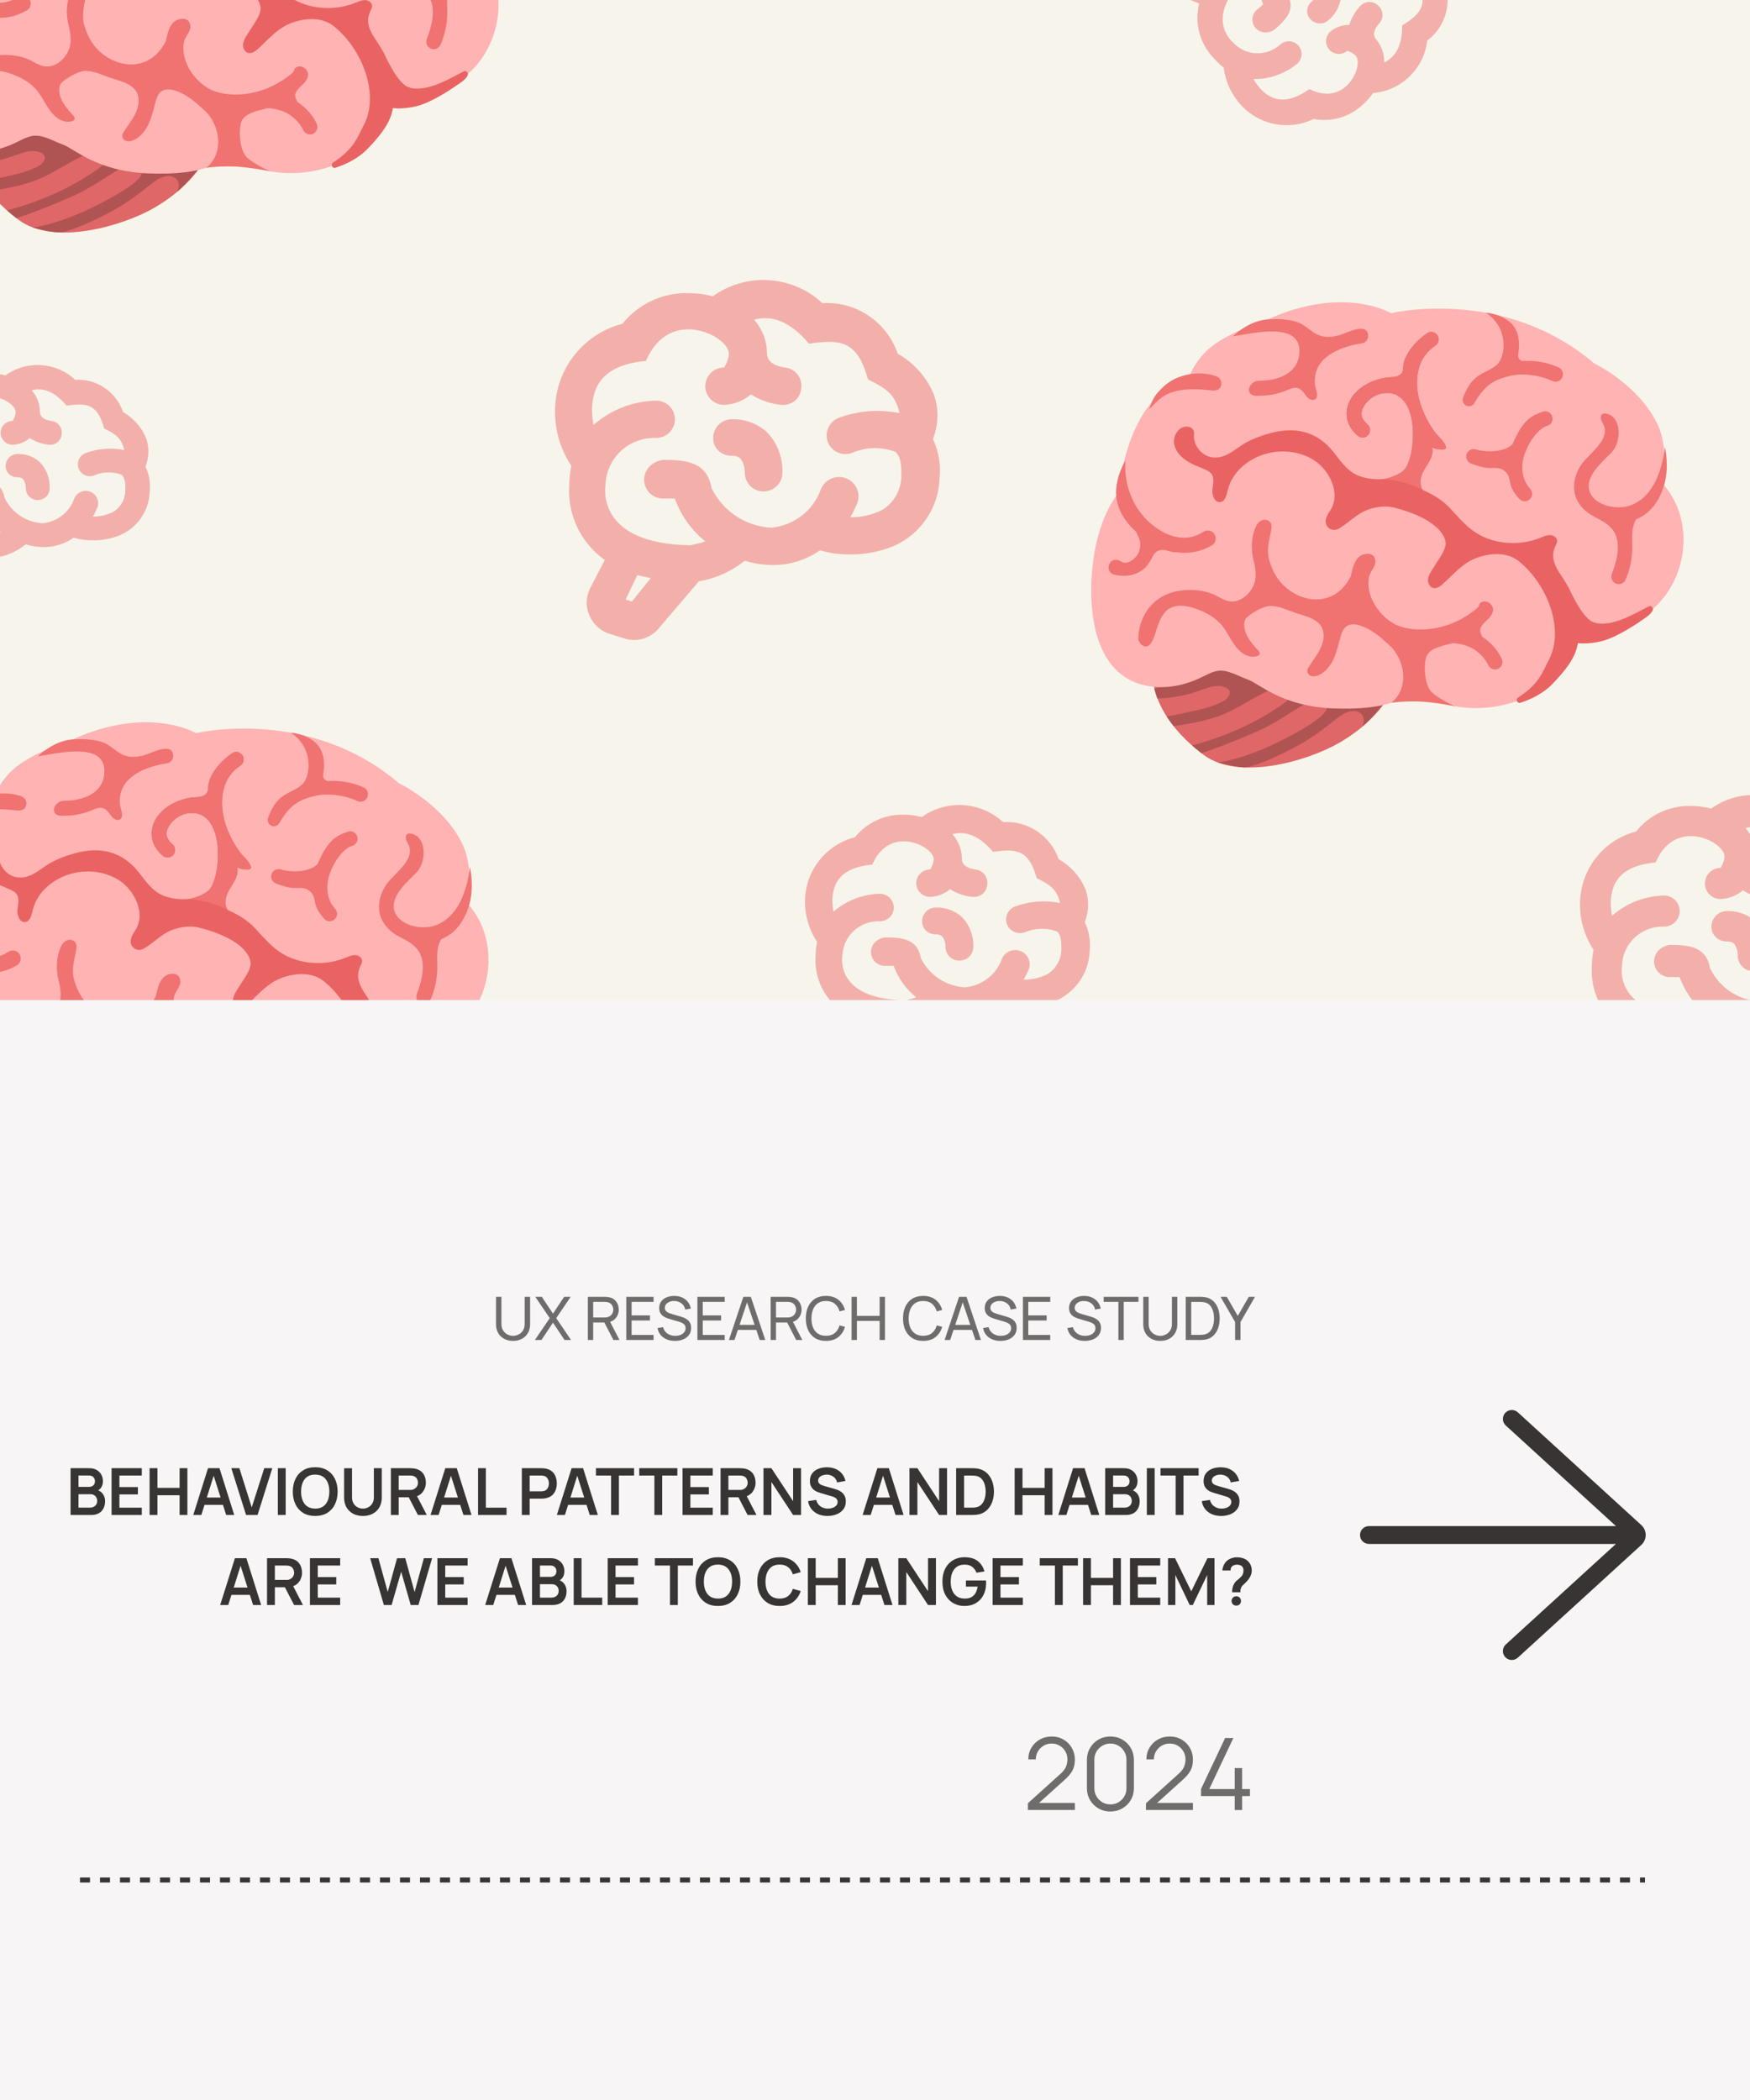<svg width="350" height="420" viewBox="0 0 350 420" fill="none" xmlns="http://www.w3.org/2000/svg">
<rect x="0" y="0" width="350" height="420" fill="#808080" stroke="none"/>
<g clip-path="url(#clip0_539_2376)">
<rect width="350" height="420" fill="#F7F5F5"/>
<g clip-path="url(#clip1_539_2376)">
<rect width="450" height="230" transform="translate(-55 -30)" fill="#F7F5EB"/>
<path d="M113.843 97.24C113.504 103.034 116.176 108.605 120.956 112.007L118.058 117.578C117.192 119.26 117.08 121.241 117.832 122.999C118.547 124.756 120.015 126.139 121.822 126.737L124.795 127.672C126.033 128.085 127.369 128.109 128.621 127.741C129.874 127.373 130.982 126.631 131.795 125.616L139.774 116.269C143.123 115.708 146.285 114.288 148.957 112.157C150.838 112.717 152.72 113.016 154.602 113.016C157.914 113.016 161.226 112.007 164.011 110.063C166.006 110.661 168.038 110.923 170.108 110.885C173.081 110.923 176.017 110.325 178.764 109.203C181.41 108.033 183.671 106.146 185.288 103.76C186.905 101.373 187.814 98.582 187.909 95.707C188.21 93.015 187.759 90.286 186.592 87.818C187.684 85.014 187.796 81.949 186.856 79.107C185.463 75.555 182.829 72.602 179.554 70.733C177.371 64.414 171.237 60.19 164.5 60.638C158.478 55.031 149.258 54.432 142.559 59.255C140.978 58.844 139.322 58.62 137.666 58.62C132.548 58.507 127.693 60.751 124.494 64.751C116.816 66.732 111.321 73.537 111.02 81.463C110.832 85.612 111.961 89.688 114.257 93.164C113.993 94.51 113.843 95.856 113.843 97.24ZM132.661 91.968C130.515 92.23 128.822 93.837 128.822 95.968C128.822 96.96 129.218 97.911 129.924 98.612C130.63 99.313 131.587 99.707 132.585 99.707H134.956C136.161 103.072 138.268 106.025 141.053 108.268C140.112 108.605 139.134 108.792 138.155 109.054C118.848 108.792 121.107 97.09 121.107 96.903C121.155 95.631 121.455 94.381 121.991 93.225C122.526 92.068 123.285 91.028 124.226 90.163C125.166 89.299 126.269 88.627 127.47 88.186C128.672 87.745 129.95 87.544 131.23 87.594C132.229 87.594 133.186 87.2 133.892 86.499C134.597 85.798 134.994 84.847 134.994 83.855C134.994 82.864 134.597 81.913 133.892 81.212C133.186 80.51 132.229 80.117 131.23 80.117C126.601 80.229 122.16 81.949 118.698 84.977C118.51 83.893 118.397 82.771 118.397 81.65C118.623 77.014 120.73 72.976 129.198 72.191C133.903 61.124 145.758 67.256 145.758 70.695C145.871 71.555 144.967 73.387 144.817 73.499C143.819 73.499 142.861 73.893 142.156 74.594C141.45 75.295 141.053 76.246 141.053 77.238C141.053 79.294 142.747 80.977 144.817 80.977C146.811 80.902 148.693 80.154 150.199 78.883C152.005 80.042 154.075 80.752 156.22 80.977C158.366 81.163 160.134 79.668 160.247 77.612C160.316 77.124 160.283 76.627 160.151 76.151C160.02 75.676 159.792 75.233 159.482 74.848C159.172 74.463 158.786 74.145 158.349 73.913C157.911 73.681 157.43 73.54 156.935 73.499C156.333 73.424 153.398 72.976 153.398 70.621C153.398 68.153 152.457 65.798 150.838 63.928C154.301 62.994 158.027 64.228 161.79 68.751C168.715 67.667 171.538 68.602 173.608 75.892C177.183 77.649 179.065 78.883 179.893 82.621C175.828 81.799 171.651 82.135 167.774 83.556C165.893 84.266 164.839 86.36 165.554 88.379C166.269 90.323 168.452 91.295 170.409 90.585C173.156 89.388 176.242 89.314 179.065 90.36C180.269 91.37 180.269 93.463 180.269 95.109C180.269 97.875 178.877 100.455 176.506 101.95C174.511 102.96 172.291 103.483 170.07 103.446C170.635 102.474 171.124 101.464 171.538 100.417C171.834 99.457 171.744 98.419 171.286 97.524C170.828 96.628 170.039 95.943 169.083 95.614C168.128 95.285 167.081 95.336 166.163 95.758C165.245 96.18 164.528 96.939 164.161 97.875C162.656 102.137 158.817 105.053 154.301 105.539C149.145 105.278 144.553 102.249 142.295 97.576C141.43 92.417 137.252 91.968 132.661 91.968ZM125.133 119.896L127.467 115.035L130.139 115.634L126.375 120.307L125.133 119.896ZM142.634 87.706C142.601 86.751 142.938 85.82 143.575 85.103C144.212 84.387 145.101 83.941 146.059 83.855C148.731 83.706 151.328 84.603 153.322 86.36C155.468 88.528 156.597 91.519 156.484 94.548C156.484 95.539 156.087 96.49 155.381 97.191C154.676 97.892 153.718 98.286 152.72 98.286C150.575 98.286 148.957 96.604 148.957 94.548C148.957 93.538 148.693 92.529 148.091 91.706C147.639 91.332 147.075 91.146 146.473 91.146C144.403 91.258 142.634 89.725 142.634 87.706Z" fill="#F07371" fill-opacity="0.53"/>
<path d="M163.104 191.357C162.854 195.623 164.832 199.723 168.37 202.227L166.225 206.328C165.584 207.566 165.5 209.025 166.058 210.318C166.587 211.612 167.674 212.63 169.011 213.07L171.212 213.758C172.128 214.062 173.117 214.08 174.044 213.809C174.972 213.538 175.792 212.992 176.394 212.245L182.3 205.365C184.78 204.952 187.12 203.906 189.098 202.337C190.491 202.75 191.884 202.97 193.277 202.97C195.729 202.97 198.18 202.227 200.242 200.796C201.718 201.237 203.223 201.429 204.755 201.402C206.956 201.429 209.129 200.989 211.163 200.163C213.122 199.302 214.795 197.913 215.992 196.156C217.19 194.399 217.862 192.345 217.933 190.229C218.156 188.247 217.821 186.238 216.958 184.422C217.766 182.358 217.849 180.101 217.153 178.009C216.122 175.395 214.172 173.221 211.748 171.845C210.132 167.194 205.591 164.084 200.604 164.414C196.146 160.286 189.321 159.846 184.362 163.396C183.192 163.093 181.966 162.928 180.74 162.928C176.951 162.846 173.357 164.497 170.989 167.442C165.305 168.9 161.238 173.909 161.015 179.743C160.876 182.798 161.711 185.798 163.411 188.357C163.216 189.348 163.104 190.339 163.104 191.357ZM177.034 187.476C175.446 187.669 174.193 188.853 174.193 190.421C174.193 191.151 174.486 191.851 175.009 192.367C175.531 192.883 176.24 193.173 176.979 193.173H178.734C179.625 195.65 181.186 197.824 183.247 199.475C182.551 199.723 181.826 199.861 181.102 200.053C166.81 199.861 168.481 191.247 168.481 191.109C168.517 190.173 168.74 189.253 169.136 188.402C169.532 187.55 170.094 186.785 170.79 186.148C171.486 185.512 172.303 185.017 173.192 184.692C174.082 184.368 175.028 184.22 175.976 184.257C176.715 184.257 177.423 183.967 177.946 183.451C178.468 182.934 178.762 182.234 178.762 181.505C178.762 180.775 178.468 180.075 177.946 179.559C177.423 179.042 176.715 178.753 175.976 178.753C172.549 178.835 169.262 180.101 166.698 182.33C166.559 181.532 166.476 180.706 166.476 179.881C166.643 176.468 168.203 173.496 174.471 172.918C177.954 164.772 186.73 169.286 186.73 171.817C186.813 172.45 186.145 173.799 186.033 173.881C185.294 173.881 184.586 174.171 184.063 174.687C183.541 175.204 183.247 175.904 183.247 176.633C183.247 178.147 184.501 179.385 186.033 179.385C187.51 179.33 188.903 178.78 190.017 177.844C191.354 178.697 192.887 179.22 194.475 179.385C196.063 179.523 197.372 178.422 197.456 176.909C197.506 176.549 197.482 176.184 197.385 175.834C197.287 175.484 197.119 175.157 196.889 174.874C196.66 174.591 196.374 174.357 196.05 174.186C195.726 174.015 195.37 173.912 195.004 173.881C194.558 173.826 192.385 173.496 192.385 171.762C192.385 169.946 191.689 168.212 190.491 166.836C193.054 166.148 195.812 167.056 198.598 170.386C203.724 169.588 205.814 170.276 207.346 175.643C209.993 176.936 211.386 177.844 211.999 180.596C208.99 179.991 205.897 180.239 203.028 181.284C201.635 181.807 200.855 183.348 201.384 184.835C201.913 186.266 203.529 186.981 204.978 186.458C207.012 185.578 209.296 185.523 211.386 186.293C212.277 187.036 212.277 188.577 212.277 189.788C212.277 191.825 211.247 193.724 209.491 194.824C208.015 195.567 206.371 195.953 204.727 195.925C205.145 195.21 205.507 194.467 205.814 193.696C206.033 192.989 205.966 192.225 205.627 191.566C205.289 190.907 204.704 190.403 203.997 190.16C203.289 189.918 202.515 189.956 201.835 190.266C201.156 190.577 200.624 191.135 200.353 191.825C199.239 194.962 196.397 197.109 193.054 197.466C189.237 197.274 185.838 195.045 184.167 191.605C183.526 187.807 180.433 187.476 177.034 187.476ZM171.462 208.034L173.19 204.457L175.168 204.897L172.382 208.337L171.462 208.034ZM184.417 184.339C184.393 183.636 184.642 182.951 185.114 182.423C185.585 181.896 186.243 181.567 186.953 181.505C188.931 181.394 190.853 182.055 192.33 183.348C193.918 184.945 194.753 187.146 194.67 189.375C194.67 190.105 194.376 190.805 193.854 191.321C193.331 191.837 192.623 192.127 191.884 192.127C190.296 192.127 189.098 190.889 189.098 189.375C189.098 188.632 188.903 187.889 188.457 187.284C188.123 187.009 187.705 186.871 187.259 186.871C185.727 186.954 184.417 185.825 184.417 184.339Z" fill="#F07371" fill-opacity="0.53"/>
<path d="M318.363 193.366C318.081 198.195 320.302 202.837 324.275 205.673L321.866 210.315C321.147 211.717 321.053 213.368 321.679 214.832C322.273 216.296 323.493 217.449 324.995 217.948L327.466 218.727C328.495 219.07 329.605 219.09 330.646 218.784C331.687 218.477 332.608 217.859 333.284 217.013L339.916 209.224C342.7 208.757 345.327 207.573 347.548 205.797C349.113 206.264 350.677 206.514 352.241 206.514C354.993 206.514 357.746 205.673 360.061 204.052C361.719 204.551 363.408 204.769 365.129 204.738C367.6 204.769 370.04 204.271 372.323 203.336C374.522 202.361 376.402 200.789 377.746 198.8C379.09 196.811 379.845 194.485 379.925 192.089C380.175 189.846 379.8 187.571 378.83 185.515C379.737 183.179 379.831 180.624 379.049 178.256C377.891 175.296 375.702 172.835 372.98 171.277C371.166 166.012 366.067 162.491 360.468 162.865C355.463 158.192 347.799 157.694 342.231 161.713C340.917 161.37 339.54 161.183 338.164 161.183C333.91 161.09 329.874 162.959 327.216 166.292C320.834 167.944 316.267 173.614 316.017 180.219C315.86 183.677 316.799 187.073 318.707 189.97C318.488 191.092 318.363 192.214 318.363 193.366ZM334.004 188.973C332.221 189.191 330.813 190.531 330.813 192.307C330.813 193.133 331.142 193.926 331.729 194.51C332.316 195.094 333.111 195.422 333.941 195.422H335.912C336.913 198.226 338.665 200.688 340.979 202.557C340.197 202.837 339.384 202.993 338.571 203.211C322.523 202.993 324.4 193.242 324.4 193.086C324.441 192.026 324.69 190.984 325.135 190.021C325.58 189.057 326.211 188.19 326.993 187.47C327.774 186.749 328.691 186.189 329.69 185.822C330.689 185.454 331.751 185.287 332.815 185.328C333.645 185.328 334.44 185 335.027 184.416C335.613 183.831 335.943 183.039 335.943 182.213C335.943 181.386 335.613 180.594 335.027 180.01C334.44 179.425 333.645 179.097 332.815 179.097C328.967 179.191 325.276 180.624 322.398 183.147C322.242 182.244 322.148 181.309 322.148 180.375C322.336 176.511 324.087 173.147 331.126 172.492C335.036 163.27 344.89 168.38 344.89 171.246C344.983 171.963 344.233 173.489 344.107 173.583C343.278 173.583 342.482 173.911 341.896 174.495C341.309 175.08 340.979 175.872 340.979 176.698C340.979 178.412 342.387 179.814 344.107 179.814C345.765 179.751 347.329 179.128 348.581 178.069C350.082 179.035 351.803 179.627 353.586 179.814C355.369 179.97 356.839 178.723 356.933 177.01C356.99 176.603 356.962 176.189 356.853 175.793C356.744 175.397 356.554 175.027 356.297 174.706C356.039 174.386 355.719 174.121 355.355 173.927C354.991 173.734 354.591 173.617 354.18 173.583C353.68 173.52 351.24 173.147 351.24 171.184C351.24 169.128 350.458 167.165 349.113 165.607C351.99 164.828 355.087 165.856 358.215 169.626C363.971 168.723 366.317 169.501 368.038 175.577C371.009 177.041 372.574 178.069 373.262 181.185C369.883 180.499 366.411 180.78 363.189 181.963C361.625 182.555 360.749 184.3 361.344 185.982C361.938 187.603 363.752 188.413 365.379 187.821C367.662 186.824 370.227 186.761 372.574 187.634C373.575 188.475 373.575 190.22 373.575 191.59C373.575 193.896 372.417 196.046 370.446 197.292C368.788 198.133 366.943 198.569 365.097 198.538C365.567 197.728 365.973 196.887 366.317 196.014C366.564 195.214 366.489 194.35 366.108 193.603C365.728 192.857 365.071 192.286 364.277 192.012C363.483 191.737 362.613 191.78 361.85 192.132C361.087 192.483 360.491 193.116 360.186 193.896C358.935 197.448 355.744 199.878 351.99 200.283C347.705 200.065 343.889 197.541 342.012 193.647C341.292 189.347 337.82 188.973 334.004 188.973ZM327.747 212.246L329.687 208.196L331.908 208.695L328.78 212.589L327.747 212.246ZM342.293 185.422C342.266 184.626 342.546 183.85 343.075 183.253C343.605 182.656 344.343 182.284 345.14 182.213C347.361 182.088 349.519 182.836 351.177 184.3C352.96 186.107 353.899 188.6 353.805 191.123C353.805 191.949 353.475 192.742 352.889 193.326C352.302 193.91 351.506 194.239 350.677 194.239C348.894 194.239 347.548 192.837 347.548 191.123C347.548 190.282 347.329 189.441 346.829 188.755C346.454 188.444 345.984 188.288 345.484 188.288C343.763 188.381 342.293 187.104 342.293 185.422Z" fill="#F07371" fill-opacity="0.53"/>
<path d="M242.701 11.585C239.941 8.711 238.853 4.612 239.832 0.706L235.837 -0.91C234.635 -1.402 233.693 -2.386 233.303 -3.639C232.893 -4.875 233.042 -6.251 233.719 -7.369L234.854 -9.182C235.317 -9.949 236.003 -10.557 236.821 -10.923C237.639 -11.289 238.548 -11.396 239.424 -11.228L247.755 -9.905C249.753 -11.106 252.037 -11.773 254.381 -11.852C255.113 -12.983 255.962 -13.978 256.945 -14.816C258.673 -16.293 260.852 -17.242 263.172 -17.468C263.947 -18.669 264.891 -19.712 265.988 -20.615C267.523 -21.96 269.322 -22.956 271.256 -23.595C273.159 -24.163 275.18 -24.186 277.087 -23.661C278.995 -23.136 280.713 -22.084 282.045 -20.626C283.402 -19.355 284.382 -17.729 284.873 -15.921C286.693 -14.944 288.118 -13.394 288.893 -11.492C289.749 -9.017 289.69 -6.301 288.814 -3.866C290.491 0.404 289.172 5.344 285.455 8.112C284.812 13.723 280.265 18.145 274.619 18.613C273.977 19.532 273.213 20.387 272.348 21.125C269.727 23.465 266.193 24.458 262.74 23.796C257.849 26.183 251.949 25.081 248.259 21.078C246.311 18.995 245.084 16.365 244.733 13.527C243.996 12.942 243.317 12.307 242.701 11.585ZM254.873 5.949C253.636 6.769 252.036 6.684 251.086 5.572C250.644 5.055 250.427 4.381 250.483 3.701C250.539 3.02 250.863 2.388 251.384 1.943L252.622 0.887C251.751 -1.407 251.535 -3.888 251.989 -6.3C251.347 -6.056 250.753 -5.717 250.126 -5.418C240.165 3.324 246.559 8.425 246.642 8.523C247.234 9.165 247.948 9.684 248.743 10.049C249.538 10.414 250.398 10.618 251.274 10.651C252.15 10.683 253.025 10.542 253.849 10.237C254.673 9.931 255.43 9.467 256.076 8.87C256.597 8.425 257.272 8.204 257.953 8.255C258.634 8.307 259.265 8.626 259.706 9.144C260.148 9.662 260.365 10.335 260.309 11.015C260.253 11.696 259.929 12.328 259.408 12.773C256.942 14.777 253.857 15.859 250.7 15.822C251.085 16.471 251.526 17.107 252.026 17.693C254.21 20.012 257.11 21.18 261.88 17.816C269.268 21.495 272.723 13.011 271.19 11.216C270.866 10.717 269.578 10.163 269.449 10.172C268.928 10.617 268.253 10.838 267.572 10.786C266.891 10.735 266.26 10.415 265.819 9.898C264.902 8.824 265.036 7.191 266.117 6.269C267.191 5.419 268.507 4.97 269.859 4.963C270.285 3.553 271.049 2.259 272.069 1.186C273.106 0.133 274.695 0.125 275.671 1.148C275.924 1.372 276.128 1.646 276.271 1.953C276.415 2.26 276.493 2.593 276.503 2.932C276.513 3.271 276.453 3.609 276.328 3.925C276.203 4.241 276.015 4.529 275.775 4.771C275.494 5.078 274.162 6.62 275.211 7.85C276.311 9.138 276.87 10.787 276.858 12.484C279.082 11.428 280.477 9.124 280.425 5.085C284.523 2.565 285.58 0.819 283.411 -3.909C284.494 -6.42 284.927 -7.903 283.693 -10.223C281.937 -7.982 279.607 -6.296 276.95 -5.31C275.652 -4.842 274.168 -5.465 273.642 -6.838C273.149 -8.171 273.855 -9.651 275.193 -10.153C277.16 -10.753 278.804 -12.089 279.811 -13.893C279.99 -14.957 279.057 -16.05 278.324 -16.909C277.091 -18.353 275.214 -19.079 273.31 -18.802C271.819 -18.44 270.427 -17.724 269.284 -16.715C270.012 -16.459 270.717 -16.15 271.4 -15.788C271.983 -15.419 272.398 -14.837 272.558 -14.166C272.718 -13.494 272.611 -12.785 272.259 -12.187C271.907 -11.589 271.338 -11.15 270.671 -10.961C270.004 -10.772 269.291 -10.848 268.683 -11.174C265.997 -12.727 262.694 -12.539 260.12 -10.779C257.545 -8.345 256.498 -4.718 257.402 -1.272C259.25 1.807 257.269 3.903 254.873 5.949ZM238.497 -5.273L241.881 -3.777L243.009 -5.28L238.962 -6.042L238.497 -5.273ZM261.978 3.729C262.387 4.242 262.977 4.578 263.629 4.668C264.281 4.758 264.944 4.595 265.482 4.213C266.943 3.1 267.899 1.474 268.157 -0.332C268.31 -2.42 267.567 -4.485 266.158 -6.015C265.716 -6.533 265.085 -6.852 264.404 -6.904C263.724 -6.955 263.048 -6.734 262.527 -6.289C261.408 -5.333 261.313 -3.734 262.229 -2.66C262.679 -2.133 262.991 -1.489 263.044 -0.791C262.975 -0.395 262.763 -0.046 262.449 0.223C261.318 1.087 261.078 2.675 261.978 3.729Z" fill="#F07371" fill-opacity="0.53"/>
<path d="M279.951 134.7C279.951 134.7 278.096 142.66 267.817 148.58C261.338 152.31 247.715 156.18 240.76 151C232.842 145.1 231.136 139.26 230.759 137.11C230.381 134.96 231.513 129.03 231.513 129.03L244.54 124.36C244.54 124.36 266.08 129.66 266.457 129.66C266.825 129.67 279.951 134.7 279.951 134.7Z" fill="#E06767"/>
<path d="M231.472 139.67C231.184 138.92 231.006 138.28 230.877 137.75C233.179 137.13 235.848 136.13 238.269 135.09C238.07 135 237.872 134.91 237.683 134.81C236.493 134.2 235.322 133.49 234.479 132.45C233.566 131.33 233.149 129.88 233.199 128.43L244.539 124.36C244.539 124.36 266.08 129.66 266.457 129.66C266.834 129.66 279.95 134.69 279.96 134.7C280.129 134.76 278.74 137.7 278.651 137.85C277.391 140.22 274.493 143.52 272.509 145.31C272.509 145.31 273.422 143.19 271.695 142.4C270.932 142.05 270.009 142.22 269.225 142.53C267.26 143.32 264.8 146.36 258.648 149.62C254.471 151.84 250.175 153.54 248.786 153.48C246.93 153.4 243.567 152.49 243.567 152.49C243.567 152.49 247.853 152.08 254.739 148.85C256.823 147.87 264.532 144.05 265.266 141.92C265.474 141.32 266.219 140.26 264.869 139.66C262.805 138.73 257.18 143.62 252.348 145.86C246.593 148.52 240.323 150.65 240.323 150.65C239.648 150.13 239.013 149.61 238.418 149.09C241.622 148.26 244.758 147.12 247.784 145.79C250.8 144.47 253.757 142.76 256.485 140.88C258.222 139.68 259.422 137.66 257.557 137.4C254.501 136.97 250.552 139.9 246.593 141.97C243.021 143.84 238.735 144.7 234.717 145.21C234.201 144.56 233.357 143.32 233.357 143.32C233.357 143.32 234.875 143.06 239.36 142.06C241.325 141.62 243.23 141.05 244.976 140.06C245.432 139.8 247.03 138.15 244.847 137.39C242.664 136.63 240.59 138.14 237.296 138.91C233.992 139.7 231.502 139.74 231.472 139.67Z" fill="#B05353"/>
<path d="M223.921 98.3C223.921 98.3 224.169 90.2 228.486 83.03C232.206 76.85 237.514 76.22 237.514 76.22C237.514 76.22 238.566 72.33 242.257 69.35C245.948 66.37 253.538 63.88 253.538 63.88C268.739 56.98 278.214 62.63 278.214 62.63C278.214 62.63 300.756 57.23 318.804 72.66C318.804 72.66 327.913 76.98 331.633 85.14C333.687 89.66 332.804 97.03 332.804 97.03C339.124 104.43 337.388 116.15 330.294 122.02C326.911 124.81 322.733 126.66 318.378 127.13C316.671 127.31 315.808 126.9 315.094 128.65C314.042 131.23 313.218 133.88 311.105 135.73C308.952 137.61 306.442 139.07 303.773 140.07C298.593 142 292.74 142.21 287.511 140.32C285.774 139.69 280.208 139.63 280.208 139.63C280.208 139.63 277.261 142.08 266.804 141.69C256.346 141.3 251.931 136.75 249.54 135.9C247.704 135.25 245.452 133.82 243.448 134.19C242.307 134.4 241.285 134.99 240.243 135.49C237.326 136.9 234.052 137.67 230.837 137.37C218.683 136.24 217.403 122.13 218.603 112.43C219.814 102.64 223.921 98.3 223.921 98.3Z" fill="#FFB3B3"/>
<path d="M313.695 117.45C313.943 118.02 316.423 123.48 318.507 124.36C322.108 125.89 327.684 122.25 329.818 121.25C330.234 121.05 330.512 121.55 330.512 121.55C330.859 122 329.957 122.93 329.5 123.26C327.734 124.54 323.497 127.44 320.352 128.23C316.294 129.25 313.248 128.23 313.248 128.23C313.248 128.23 312.137 120.04 312.048 119.67C311.958 119.3 312.048 116.04 312.048 116.04L313.695 117.45Z" fill="#EA6363"/>
<path d="M278.244 140.56C278.244 140.56 280.288 140.24 283.423 140.29C286.558 140.34 290.974 141.25 290.974 141.25C290.974 141.25 287.858 139.82 286.469 138.57C285.08 137.31 284.802 134.25 285.03 132.43C285.269 130.57 285.894 129.63 290.616 128.64L276.468 127.85C281.211 131.03 282.074 137.58 278.244 140.56ZM235.411 110.47C237.872 110.8 240.263 110.33 242.386 109.06C243.309 108.5 243.408 107.18 242.595 106.47C242.049 106 241.265 105.97 240.66 106.37C237.227 108.64 233.734 107.15 231.869 105.98C227.107 102.99 224.745 97.69 225.063 92.13C224.11 93.83 223.416 95.71 223.247 97.65C222.82 102.36 226.184 106.03 229.944 108.4C231.74 109.54 233.595 110.23 235.411 110.47Z" fill="#F07371"/>
<path d="M224.775 115.16C225.847 115.16 227.008 114.93 228.109 114.25C229.24 113.55 229.875 112.61 230.441 111.45C230.907 110.5 231.562 109.91 232.762 110C233.606 110.07 234.419 110.55 235.263 110.43C234.141 108.43 232.346 106.83 230.232 105.96C229.26 105.56 228.168 105.31 227.176 105.62C227.067 106.32 227.533 106.97 227.801 107.63C228.268 108.8 228.079 110.2 227.325 111.2C226.809 111.88 225.827 112.61 224.924 112.55C224.329 112.51 223.912 112 223.327 111.95C221.511 111.82 221.054 114.5 222.84 114.92C223.416 115.06 224.071 115.16 224.775 115.16ZM242.238 78.08C242.962 78.17 243.696 78.09 244.073 77.45C244.559 76.62 244.153 75.58 243.25 75.26C240.759 74.38 237.961 74.54 235.53 75.52C233.407 76.38 232.127 77.84 231.284 78.83C230.441 79.82 229.865 81.78 229.865 81.78C231.978 79.93 233.179 77.02 242.238 78.08ZM251.743 76.15C253.886 76.06 251.802 76.15 251.822 76.15C255.215 76.15 259.274 74.97 259.819 71.07C260.802 63.97 250.403 66.73 246.593 67.26C246.593 67.26 249.6 64.15 253.539 63.88C255.374 63.76 257.269 63.81 259.055 64.29C261.02 64.82 262.012 66.31 263.798 67.05C265.147 67.6 266.685 67.39 268.074 66.97C269.354 66.58 273.511 64.33 273.63 67.13C273.66 67.9 273.115 68.56 272.37 68.67C269.354 69.1 265.187 70.46 263.639 73.36C262.925 74.69 262.756 76.3 263.173 77.75C263.371 78.46 263.659 79.37 263.074 79.82C262.627 80.17 261.943 79.94 261.536 79.54C261.129 79.14 260.871 78.6 260.464 78.2C259.194 76.94 258.043 77.84 256.694 78.32C255.136 78.88 253.489 79.15 251.832 79.15C251.792 79.15 254.739 78.86 251.723 79.15C248.717 79.43 249.61 76.24 251.743 76.15ZM299.437 72.89C301.084 71.39 301.868 65.55 297.135 62.54C297.135 62.54 299.715 62.63 301.868 64.33C303.704 65.78 304.071 68.29 303.634 70.94C303.525 71.62 304.051 72.24 304.736 72.2C307.196 72.07 309.647 72.52 311.76 73.5C312.564 73.88 312.842 74.9 312.365 75.66C312.169 75.967 311.868 76.192 311.519 76.291C311.17 76.391 310.797 76.358 310.47 76.2C308.099 75.1 304.646 74.51 301.878 75.21C299.07 75.92 297.096 76.74 294.893 80.59C294.516 81.24 293.702 81.47 293.087 81.05C292.611 80.72 292.413 80.1 292.611 79.56C294.496 74.32 297.215 74.91 299.437 72.89ZM293.296 90.9C293.349 90.709 293.439 90.53 293.562 90.374C293.684 90.218 293.836 90.089 294.009 89.993C294.182 89.897 294.372 89.837 294.568 89.816C294.764 89.794 294.962 89.813 295.151 89.87C297.532 90.59 300.975 90.38 302.513 88.82C304.567 84.03 306.125 83.18 308.615 82.33C309.607 81.99 310.599 82.85 310.5 83.89C310.441 84.48 310.054 84.98 309.488 85.15C307.722 85.68 305.946 88.07 305.033 90.51C304.2 92.72 304.101 95.63 305.986 97.71C306.472 98.25 306.571 99.03 306.144 99.62L306.125 99.65C305.579 100.41 304.488 100.47 303.853 99.78C303.178 99.04 302.473 98.08 302.176 97.11C301.868 96.08 301.957 95.16 301.074 94.34C300.092 93.42 299.159 93.61 297.979 93.61C296.768 93.61 295.469 93.17 294.328 92.76C293.554 92.51 293.058 91.68 293.296 90.9ZM323.716 104.46C324.053 104.46 324.381 104.45 324.728 104.42C329.322 104.02 331.733 100.69 332.824 97.04C333.916 93.39 332.993 89.42 332.993 89.42C331.604 100.22 326.018 101.29 324.47 101.43C321.543 101.69 318.745 100.41 317.981 98.46C316.771 95.38 320.482 92.36 322.297 90.49C323.498 89.25 323.944 87.14 323.627 85.47C323.468 84.61 323.091 83.77 322.387 83.22C321.692 82.68 319.946 82.19 320.184 83.73C320.253 84.21 320.561 84.61 320.749 85.05C322.109 88.17 317.277 91.06 315.957 93.37C314.876 95.24 314.399 97.5 315.213 99.56C316.364 102.5 319.847 104.46 323.716 104.46Z" fill="#F07371"/>
<path d="M324.777 103.66C323.974 103.76 323.15 103.62 322.426 103.26C321.731 102.92 321.106 102.38 320.342 102.32C319.975 102.3 319.519 102.52 319.578 102.88C319.598 103.01 318.755 103.25 318.864 103.32C320.838 104.56 325.839 105.79 322.386 114.72C322.108 115.43 322.327 116.23 322.972 116.62C323.726 117.08 324.728 116.78 325.085 115.97C326.028 113.88 326.484 111.57 326.454 109.27C326.424 107.03 326.196 105.07 327.685 103.2C327.843 103.01 328.012 102.74 327.883 102.53C327.804 102.4 327.645 102.35 327.496 102.31C326.881 102.15 326.226 101.98 325.601 102.11C325.323 102.17 322.218 103.9 322.188 103.84M236.264 118.1C238.318 117.85 240.432 118 242.376 118.74C244.023 119.37 245.254 120.64 247.149 120.22C248.28 119.97 249.282 119.24 249.986 118.31C251.475 116.36 251.276 114.31 250.721 112.09C250.165 109.89 250.224 107.34 251.207 105.27C251.465 104.72 251.901 104.23 252.467 104.03C253.042 103.83 253.747 104 254.084 104.51C254.421 105.03 254.292 105.72 254.173 106.33C253.786 108.2 253.29 110.22 253.846 112.05C254.372 113.79 255.096 115.35 256.336 116.69C258.688 119.24 262.101 120.41 265.048 119.66C267.221 119.11 268.977 117.58 270.158 115.24C270.574 113.41 271.011 111.03 273.263 110.77C273.719 110.72 274.216 110.79 274.563 111.08C274.91 111.38 275.069 111.86 275.069 112.32C275.069 113.47 273.977 114.33 273.779 115.46C273.154 118.92 275.436 122.88 278.899 124.8C281.578 126.29 288.93 127.13 295.518 121.56C295.796 121.32 295.796 120.86 296.064 120.61C296.242 120.45 296.47 120.35 296.699 120.31C297.681 120.12 298.703 121.06 298.613 122.06C298.534 122.97 297.79 123.67 297.125 124.29C295.399 125.91 296.173 126.56 296.47 127.43C296.54 127.65 296.669 127.85 296.689 128.08C296.748 128.72 295.776 128.51 295.141 128.46C294.506 128.41 293.93 128.06 293.315 127.88C292.541 127.66 288.999 128.97 288.305 129.12C286.29 129.56 285.596 129.76 283.86 129.76C281.687 129.76 279.841 130.89 278.254 129.39C275.992 127.26 274.235 125.87 272.231 125.18C271.239 124.84 270.048 124.67 269.215 125.32C268.62 125.78 268.352 126.55 268.143 127.27C267.717 128.75 267.399 130.26 266.774 131.67C266.149 133.07 265.157 134.38 263.768 135.01C263.331 135.21 262.835 135.34 262.359 135.23C261.883 135.12 261.466 134.71 261.456 134.23C261.446 133.9 261.615 133.6 261.793 133.33C262.478 132.23 263.292 131.21 263.897 130.07C264.502 128.93 264.899 127.6 264.651 126.33C264.194 123.98 261.496 123.32 259.561 122.73C257.706 122.16 255.85 121.09 253.856 121.2C252.606 121.27 249.957 122.74 249.163 123.72C249.004 123.92 248.935 124.17 248.895 124.43C248.558 126.54 250.095 128.44 251.554 129.98C251.812 130.25 252.08 130.66 251.862 130.97C251.782 131.08 251.663 131.14 251.544 131.18C250.492 131.59 249.262 131.23 248.369 130.54C246.405 129.04 245.72 126.47 244.043 124.69C242.664 123.24 240.809 122.29 238.933 121.67C232.226 119.45 231.879 124.77 230.678 127.75C229.478 130.73 227.702 128.67 227.682 127.85C227.613 123.96 230.083 118.84 236.264 118.1Z" fill="#F07371"/>
<path d="M299.08 133.89C300.102 133.83 300.777 132.76 300.36 131.81C299.695 130.29 298.445 128.78 296.828 127.62C294.367 125.86 291.907 125.54 289.436 126.25L288.93 128.79C290.528 128.33 293.385 128.84 295.102 130.07C296.342 130.96 297.195 132.05 297.612 132.96C297.88 133.55 298.445 133.93 299.08 133.89Z" fill="#F07371"/>
<path d="M234.826 87.8C235.014 86.53 235.996 85.35 237.266 85.31C237.892 85.29 238.586 85.62 238.755 86.23C238.834 86.5 238.794 86.8 238.785 87.08C238.705 89.16 240.362 91.17 242.406 91.46C244.718 91.79 246.424 90.35 248.171 89.15C249.837 88.01 251.921 87.24 253.846 86.69C258.976 85.24 263.391 86.21 266.754 90.48C268.004 92.07 269.195 93.81 270.951 94.79C273.71 96.33 279.534 96.44 281.25 93.42C283.502 89.47 283.582 77.33 276.359 78.71C274.126 79.14 272.469 81.09 272.311 82.54C272.211 83.46 272.777 84.26 273.501 84.88C273.768 85.111 273.945 85.43 273.999 85.78C274.054 86.13 273.983 86.488 273.799 86.79C273.323 87.58 272.251 87.75 271.556 87.16C269.523 85.4 269.205 83.55 269.354 82.21C269.82 77.94 274.593 75.53 278.383 75.42C279.216 75.39 280.179 75.12 280.496 74.33C280.635 73.99 280.615 73.62 280.645 73.26C280.843 70.71 283.433 67.94 285.457 66.62C286.201 66.13 287.203 66.45 287.59 67.25C287.918 67.94 287.66 68.75 287.025 69.17C285.1 70.45 283.929 72.31 283.542 74.71C283.106 77.47 283.701 80.29 284.852 82.8C285.427 84.06 286.132 85.28 286.955 86.4C287.66 87.37 288.662 88.02 289.118 89.18C289.168 89.31 289.217 89.45 289.178 89.58C289.108 89.83 288.801 89.9 288.543 89.91C287.809 89.94 287.074 89.78 286.419 89.47C286.796 90.94 285.824 92.37 285.02 93.65C284.217 94.93 283.572 96.67 284.485 97.88C284.524 97.93 284.574 97.98 284.614 98.04C286.568 98.87 288.453 100 289.922 101.56C292.452 104.26 294.327 106.69 298.028 107.89C301.302 108.96 304.944 108.83 308.129 107.54C308.744 107.29 309.369 107 310.034 107.02C310.698 107.04 311.403 107.51 311.423 108.18C311.432 108.52 311.264 108.83 311.115 109.14C309.428 112.59 312.524 114.83 313.844 117.83C315.084 120.63 315.719 123.7 315.719 126.77C315.719 130.12 314.578 132.56 310.46 136.82C308.595 138.74 306.154 139.88 304.1 140.55C303.455 140.76 303.049 139.87 303.624 139.5C307.861 136.78 308.525 134.37 309.815 131.89C312.911 125.92 309.527 116.82 303.703 112.2C301.451 110.42 298.256 110.56 295.538 111.5C292.621 112.51 290.894 114.67 288.701 116.68C288.106 117.23 287.342 117.82 286.578 117.58C285.884 117.37 285.536 116.54 285.616 115.82C285.695 115.1 286.102 114.46 286.489 113.85C286.916 113.18 287.342 112.51 287.779 111.84C288.344 110.96 288.93 110.04 289.108 109C289.307 107.87 288.315 103.96 278.889 101.54C277.291 101.13 275.664 101.31 274.057 101.77C271.894 102.39 270.346 103.99 268.53 105.24C268.024 105.59 267.469 105.96 266.854 105.98C266.08 106.01 265.326 105.42 265.167 104.65C264.949 103.59 265.742 102.64 266.268 101.7C268.014 98.6 265.98 94.46 263.411 92.48C261.109 90.72 258.083 90.07 255.215 90.37C250.85 90.82 246.543 93.76 245.541 98.06C245.313 99.03 245.035 100.28 244.053 100.41C242.962 100.56 242.376 99.09 242.485 97.98C242.595 96.87 242.952 95.62 242.267 94.74C241.95 94.34 241.473 94.11 241.007 93.9C239.668 93.31 238.269 92.82 237.068 91.97C235.867 91.13 234.865 89.84 234.776 88.37C234.786 88.2 234.796 88 234.826 87.8Z" fill="#EA6363"/>
<path d="M288.553 89.9C287.819 89.93 287.084 89.77 286.429 89.46C286.806 90.93 285.834 92.36 285.03 93.64C284.445 94.58 283.631 96.25 284.515 97.96C284.515 97.96 283.185 97.21 281.032 96.58C278.879 95.95 276.775 95.81 276.775 95.81C278.303 95.49 280.566 94.62 281.26 93.41C283.512 89.46 283.592 77.32 276.369 78.7C274.136 79.13 272.479 81.08 272.321 82.53C272.221 83.45 272.787 84.25 273.511 84.87C273.778 85.1 273.955 85.419 274.009 85.77C274.064 86.12 273.993 86.478 273.809 86.78C273.333 87.57 272.261 87.74 271.566 87.15C269.532 85.39 269.215 83.54 269.364 82.2C269.83 77.93 274.603 75.52 278.393 75.41C279.226 75.38 280.189 75.11 280.506 74.32C280.645 73.98 280.625 73.61 280.655 73.25C280.853 70.7 283.443 67.93 285.467 66.61C286.211 66.12 287.213 66.44 287.6 67.24C287.928 67.93 287.67 68.74 287.035 69.16C285.11 70.44 283.939 72.3 283.552 74.7C283.116 77.46 283.711 80.28 284.862 82.79C285.437 84.05 286.142 85.27 286.965 86.39C287.67 87.36 288.672 88.01 289.128 89.17C289.178 89.3 289.227 89.44 289.188 89.57C289.118 89.82 288.811 89.89 288.553 89.9Z" fill="#F07371"/>
<path d="M42.951 27.7C42.951 27.7 41.096 35.66 30.817 41.58C24.338 45.31 10.715 49.18 3.76 44C-4.158 38.1 -5.864 32.26 -6.241 30.11C-6.619 27.96 -5.487 22.03 -5.487 22.03L7.54 17.36C7.54 17.36 29.08 22.66 29.457 22.66C29.825 22.67 42.951 27.7 42.951 27.7Z" fill="#E06767"/>
<path d="M-5.528 32.67C-5.816 31.92 -5.994 31.28 -6.123 30.75C-3.821 30.13 -1.152 29.13 1.269 28.09C1.07 28 0.872 27.91 0.683 27.81C-0.507 27.2 -1.678 26.49 -2.521 25.45C-3.434 24.33 -3.851 22.88 -3.801 21.43L7.539 17.36C7.539 17.36 29.08 22.66 29.457 22.66C29.834 22.66 42.95 27.69 42.96 27.7C43.129 27.76 41.74 30.7 41.651 30.85C40.391 33.22 37.493 36.52 35.509 38.31C35.509 38.31 36.422 36.19 34.696 35.4C33.931 35.05 33.009 35.22 32.225 35.53C30.26 36.32 27.8 39.36 21.648 42.62C17.471 44.84 13.175 46.54 11.786 46.48C9.93 46.4 6.567 45.49 6.567 45.49C6.567 45.49 10.853 45.08 17.739 41.85C19.823 40.87 27.532 37.05 28.266 34.92C28.474 34.32 29.219 33.26 27.869 32.66C25.805 31.73 20.18 36.62 15.348 38.86C9.593 41.52 3.323 43.65 3.323 43.65C2.648 43.13 2.013 42.61 1.418 42.09C4.622 41.26 7.758 40.12 10.784 38.79C13.8 37.47 16.757 35.76 19.485 33.88C21.222 32.68 22.422 30.66 20.557 30.4C17.501 29.97 13.552 32.9 9.593 34.97C6.021 36.84 1.735 37.7 -2.283 38.21C-2.799 37.56 -3.643 36.32 -3.643 36.32C-3.643 36.32 -2.125 36.06 2.36 35.06C4.325 34.62 6.23 34.05 7.976 33.06C8.432 32.8 10.03 31.15 7.847 30.39C5.664 29.63 3.59 31.14 0.296 31.91C-3.008 32.7 -5.498 32.74 -5.528 32.67Z" fill="#B05353"/>
<path d="M-13.079 -8.7C-13.079 -8.7 -12.831 -16.8 -8.514 -23.97C-4.794 -30.15 0.514 -30.78 0.514 -30.78C0.514 -30.78 1.566 -34.67 5.257 -37.65C8.948 -40.63 16.538 -43.12 16.538 -43.12C31.739 -50.02 41.214 -44.37 41.214 -44.37C41.214 -44.37 63.756 -49.77 81.804 -34.34C81.804 -34.34 90.913 -30.02 94.633 -21.86C96.687 -17.34 95.804 -9.97 95.804 -9.97C102.124 -2.57 100.388 9.15 93.294 15.02C89.91 17.81 85.733 19.66 81.378 20.13C79.671 20.31 78.808 19.9 78.094 21.65C77.042 24.23 76.218 26.88 74.105 28.73C71.952 30.61 69.442 32.07 66.773 33.07C61.593 35 55.74 35.21 50.511 33.32C48.774 32.69 43.208 32.63 43.208 32.63C43.208 32.63 40.261 35.08 29.804 34.69C19.346 34.3 14.931 29.75 12.54 28.9C10.704 28.25 8.452 26.82 6.448 27.19C5.307 27.4 4.285 27.99 3.243 28.49C0.326 29.9 -2.948 30.67 -6.163 30.37C-18.317 29.24 -19.597 15.13 -18.397 5.43C-17.186 -4.36 -13.079 -8.7 -13.079 -8.7Z" fill="#FFB3B3"/>
<path d="M76.695 10.45C76.943 11.02 79.423 16.48 81.507 17.36C85.108 18.89 90.684 15.25 92.818 14.25C93.234 14.05 93.512 14.55 93.512 14.55C93.859 15 92.957 15.93 92.5 16.26C90.734 17.54 86.497 20.44 83.352 21.23C79.294 22.25 76.248 21.23 76.248 21.23C76.248 21.23 75.137 13.04 75.047 12.67C74.958 12.3 75.047 9.04 75.047 9.04L76.695 10.45Z" fill="#EA6363"/>
<path d="M41.244 33.56C41.244 33.56 43.288 33.24 46.423 33.29C49.558 33.34 53.974 34.25 53.974 34.25C53.974 34.25 50.858 32.82 49.469 31.57C48.08 30.31 47.802 27.25 48.03 25.43C48.269 23.57 48.894 22.63 53.616 21.64L39.468 20.85C44.211 24.03 45.074 30.58 41.244 33.56ZM-1.589 3.47C0.872 3.8 3.263 3.33 5.386 2.06C6.309 1.5 6.408 0.18 5.595 -0.53C5.049 -1 4.265 -1.03 3.66 -0.63C0.227 1.64 -3.266 0.15 -5.131 -1.02C-9.893 -4.01 -12.255 -9.31 -11.937 -14.87C-12.89 -13.17 -13.584 -11.29 -13.753 -9.35C-14.18 -4.64 -10.816 -0.97 -7.056 1.4C-5.26 2.54 -3.405 3.23 -1.589 3.47Z" fill="#F07371"/>
<path d="M-12.225 8.16C-11.153 8.16 -9.992 7.93 -8.891 7.25C-7.76 6.55 -7.125 5.61 -6.559 4.45C-6.093 3.5 -5.438 2.91 -4.238 3C-3.394 3.07 -2.581 3.55 -1.737 3.43C-2.859 1.43 -4.654 -0.17 -6.768 -1.04C-7.74 -1.44 -8.832 -1.69 -9.824 -1.38C-9.933 -0.68 -9.467 -0.03 -9.199 0.63C-8.732 1.8 -8.921 3.2 -9.675 4.2C-10.191 4.88 -11.173 5.61 -12.076 5.55C-12.671 5.51 -13.088 5 -13.673 4.95C-15.489 4.82 -15.945 7.5 -14.16 7.92C-13.584 8.06 -12.929 8.16 -12.225 8.16ZM5.238 -28.92C5.962 -28.83 6.696 -28.91 7.073 -29.55C7.559 -30.38 7.153 -31.42 6.25 -31.74C3.759 -32.62 0.961 -32.46 -1.47 -31.48C-3.593 -30.62 -4.873 -29.16 -5.716 -28.17C-6.559 -27.18 -7.135 -25.22 -7.135 -25.22C-5.022 -27.07 -3.821 -29.98 5.238 -28.92ZM14.743 -30.85C16.886 -30.94 14.802 -30.85 14.822 -30.85C18.215 -30.85 22.273 -32.03 22.819 -35.93C23.802 -43.03 13.403 -40.27 9.593 -39.74C9.593 -39.74 12.6 -42.85 16.539 -43.12C18.374 -43.24 20.269 -43.19 22.055 -42.71C24.02 -42.18 25.012 -40.69 26.798 -39.95C28.147 -39.4 29.685 -39.61 31.074 -40.03C32.354 -40.42 36.511 -42.67 36.63 -39.87C36.66 -39.1 36.115 -38.44 35.37 -38.33C32.354 -37.9 28.187 -36.54 26.639 -33.64C25.925 -32.31 25.756 -30.7 26.173 -29.25C26.371 -28.54 26.659 -27.63 26.074 -27.18C25.627 -26.83 24.942 -27.06 24.536 -27.46C24.129 -27.86 23.871 -28.4 23.464 -28.8C22.194 -30.06 21.043 -29.16 19.694 -28.68C18.136 -28.12 16.489 -27.85 14.832 -27.85C14.792 -27.85 17.739 -28.14 14.723 -27.85C11.717 -27.57 12.61 -30.76 14.743 -30.85ZM62.437 -34.11C64.084 -35.61 64.868 -41.45 60.135 -44.46C60.135 -44.46 62.715 -44.37 64.868 -42.67C66.704 -41.22 67.071 -38.71 66.634 -36.06C66.525 -35.38 67.051 -34.76 67.736 -34.8C70.196 -34.93 72.647 -34.48 74.76 -33.5C75.564 -33.12 75.842 -32.1 75.365 -31.34C75.169 -31.033 74.868 -30.808 74.519 -30.709C74.17 -30.609 73.797 -30.642 73.47 -30.8C71.099 -31.9 67.646 -32.49 64.878 -31.79C62.07 -31.08 60.096 -30.26 57.893 -26.41C57.516 -25.76 56.702 -25.53 56.087 -25.95C55.611 -26.28 55.413 -26.9 55.611 -27.44C57.496 -32.68 60.215 -32.09 62.437 -34.11ZM56.296 -16.1C56.349 -16.291 56.439 -16.47 56.562 -16.626C56.684 -16.782 56.836 -16.911 57.009 -17.007C57.182 -17.103 57.372 -17.163 57.568 -17.184C57.764 -17.206 57.962 -17.187 58.151 -17.13C60.532 -16.41 63.975 -16.62 65.513 -18.18C67.567 -22.97 69.125 -23.82 71.615 -24.67C72.607 -25.01 73.599 -24.15 73.5 -23.11C73.441 -22.52 73.054 -22.02 72.488 -21.85C70.722 -21.32 68.946 -18.93 68.033 -16.49C67.2 -14.28 67.101 -11.37 68.986 -9.29C69.472 -8.75 69.571 -7.97 69.144 -7.38L69.125 -7.35C68.579 -6.59 67.487 -6.53 66.853 -7.22C66.178 -7.96 65.473 -8.92 65.176 -9.89C64.868 -10.92 64.957 -11.84 64.074 -12.66C63.092 -13.58 62.16 -13.39 60.979 -13.39C59.768 -13.39 58.468 -13.83 57.328 -14.24C56.554 -14.49 56.057 -15.32 56.296 -16.1ZM86.716 -2.54C87.053 -2.54 87.381 -2.55 87.728 -2.58C92.322 -2.98 94.733 -6.31 95.824 -9.96C96.916 -13.61 95.993 -17.58 95.993 -17.58C94.604 -6.78 89.018 -5.71 87.47 -5.57C84.543 -5.31 81.745 -6.59 80.981 -8.54C79.771 -11.62 83.482 -14.64 85.297 -16.51C86.498 -17.75 86.944 -19.86 86.627 -21.53C86.468 -22.39 86.091 -23.23 85.387 -23.78C84.692 -24.32 82.946 -24.81 83.184 -23.27C83.253 -22.79 83.561 -22.39 83.749 -21.95C85.109 -18.83 80.277 -15.94 78.957 -13.63C77.876 -11.76 77.4 -9.5 78.213 -7.44C79.364 -4.5 82.847 -2.54 86.716 -2.54Z" fill="#F07371"/>
<path d="M87.777 -3.34C86.974 -3.24 86.15 -3.38 85.426 -3.74C84.731 -4.08 84.106 -4.62 83.342 -4.68C82.975 -4.7 82.519 -4.48 82.578 -4.12C82.598 -3.99 81.755 -3.75 81.864 -3.68C83.838 -2.44 88.839 -1.21 85.386 7.72C85.108 8.43 85.327 9.23 85.972 9.62C86.726 10.08 87.728 9.78 88.085 8.97C89.028 6.88 89.484 4.57 89.454 2.27C89.424 0.03 89.196 -1.93 90.684 -3.8C90.843 -3.99 91.012 -4.26 90.883 -4.47C90.804 -4.6 90.645 -4.65 90.496 -4.69C89.881 -4.85 89.226 -5.02 88.601 -4.89C88.323 -4.83 85.218 -3.1 85.188 -3.16M-0.736 11.1C1.318 10.85 3.432 11 5.376 11.74C7.023 12.37 8.254 13.64 10.149 13.22C11.28 12.97 12.282 12.24 12.986 11.31C14.475 9.36 14.276 7.31 13.72 5.09C13.165 2.89 13.225 0.34 14.207 -1.73C14.465 -2.28 14.901 -2.77 15.467 -2.97C16.042 -3.17 16.747 -3 17.084 -2.49C17.421 -1.97 17.292 -1.28 17.173 -0.67C16.786 1.2 16.29 3.22 16.846 5.05C17.372 6.79 18.096 8.35 19.336 9.69C21.688 12.24 25.101 13.41 28.048 12.66C30.221 12.11 31.977 10.58 33.157 8.24C33.574 6.41 34.011 4.03 36.263 3.77C36.719 3.72 37.215 3.79 37.563 4.08C37.91 4.38 38.069 4.86 38.069 5.32C38.069 6.47 36.977 7.33 36.779 8.46C36.154 11.92 38.436 15.88 41.899 17.8C44.578 19.29 51.93 20.13 58.518 14.56C58.796 14.32 58.796 13.86 59.063 13.61C59.242 13.45 59.47 13.35 59.699 13.31C60.681 13.12 61.703 14.06 61.613 15.06C61.534 15.97 60.79 16.67 60.125 17.29C58.399 18.91 59.173 19.56 59.47 20.43C59.54 20.65 59.669 20.85 59.689 21.08C59.748 21.72 58.776 21.51 58.141 21.46C57.506 21.41 56.93 21.06 56.315 20.88C55.541 20.66 51.999 21.97 51.305 22.12C49.291 22.56 48.596 22.76 46.86 22.76C44.687 22.76 42.841 23.89 41.254 22.39C38.992 20.26 37.235 18.87 35.231 18.18C34.239 17.84 33.048 17.67 32.215 18.32C31.62 18.78 31.352 19.55 31.143 20.27C30.717 21.75 30.399 23.26 29.774 24.67C29.149 26.07 28.157 27.38 26.768 28.01C26.331 28.21 25.835 28.34 25.359 28.23C24.883 28.12 24.466 27.71 24.456 27.23C24.446 26.9 24.615 26.6 24.793 26.33C25.478 25.23 26.292 24.21 26.897 23.07C27.502 21.93 27.899 20.6 27.651 19.33C27.195 16.98 24.496 16.32 22.561 15.73C20.706 15.16 18.85 14.09 16.856 14.2C15.606 14.27 12.957 15.74 12.163 16.72C12.004 16.92 11.935 17.17 11.895 17.43C11.558 19.54 13.095 21.44 14.554 22.98C14.812 23.25 15.08 23.66 14.862 23.97C14.782 24.08 14.663 24.14 14.544 24.18C13.492 24.59 12.262 24.23 11.369 23.54C9.405 22.04 8.72 19.47 7.043 17.69C5.664 16.24 3.809 15.29 1.933 14.67C-4.774 12.45 -5.121 17.77 -6.322 20.75C-7.522 23.73 -9.298 21.67 -9.318 20.85C-9.387 16.96 -6.917 11.84 -0.736 11.1Z" fill="#F07371"/>
<path d="M62.08 26.89C63.102 26.83 63.777 25.76 63.36 24.81C62.696 23.29 61.445 21.78 59.828 20.62C57.367 18.86 54.907 18.54 52.436 19.25L51.93 21.79C53.528 21.33 56.385 21.84 58.102 23.07C59.342 23.96 60.195 25.05 60.612 25.96C60.88 26.55 61.445 26.93 62.08 26.89Z" fill="#F07371"/>
<path d="M-2.174 -19.2C-1.986 -20.47 -1.004 -21.65 0.266 -21.69C0.892 -21.71 1.586 -21.38 1.755 -20.77C1.834 -20.5 1.794 -20.2 1.785 -19.92C1.705 -17.84 3.362 -15.83 5.406 -15.54C7.718 -15.21 9.424 -16.65 11.171 -17.85C12.838 -18.99 14.921 -19.76 16.846 -20.31C21.976 -21.76 26.391 -20.79 29.754 -16.52C31.004 -14.93 32.195 -13.19 33.951 -12.21C36.709 -10.67 42.534 -10.56 44.25 -13.58C46.502 -17.53 46.582 -29.67 39.359 -28.29C37.126 -27.86 35.469 -25.91 35.31 -24.46C35.211 -23.54 35.777 -22.74 36.501 -22.12C36.768 -21.889 36.945 -21.57 36.999 -21.22C37.054 -20.87 36.983 -20.512 36.799 -20.21C36.323 -19.42 35.251 -19.25 34.556 -19.84C32.523 -21.6 32.205 -23.45 32.354 -24.79C32.82 -29.06 37.593 -31.47 41.383 -31.58C42.216 -31.61 43.179 -31.88 43.496 -32.67C43.635 -33.01 43.615 -33.38 43.645 -33.74C43.843 -36.29 46.433 -39.06 48.457 -40.38C49.201 -40.87 50.203 -40.55 50.59 -39.75C50.918 -39.06 50.66 -38.25 50.025 -37.83C48.1 -36.55 46.929 -34.69 46.542 -32.29C46.105 -29.53 46.701 -26.71 47.852 -24.2C48.427 -22.94 49.132 -21.72 49.955 -20.6C50.66 -19.63 51.662 -18.98 52.118 -17.82C52.168 -17.69 52.217 -17.55 52.178 -17.42C52.108 -17.17 51.801 -17.1 51.543 -17.09C50.809 -17.06 50.074 -17.22 49.419 -17.53C49.797 -16.06 48.824 -14.63 48.02 -13.35C47.217 -12.07 46.572 -10.33 47.485 -9.12C47.524 -9.07 47.574 -9.02 47.614 -8.96C49.568 -8.13 51.453 -7 52.922 -5.44C55.452 -2.74 57.327 -0.31 61.028 0.89C64.302 1.96 67.944 1.83 71.129 0.54C71.744 0.29 72.369 0 73.034 0.02C73.698 0.04 74.403 0.51 74.423 1.18C74.433 1.52 74.264 1.83 74.115 2.14C72.428 5.59 75.524 7.83 76.844 10.83C78.084 13.63 78.719 16.7 78.719 19.77C78.719 23.12 77.578 25.56 73.46 29.82C71.595 31.74 69.154 32.88 67.1 33.55C66.455 33.76 66.049 32.87 66.624 32.5C70.861 29.78 71.525 27.37 72.815 24.89C75.911 18.92 72.528 9.82 66.703 5.2C64.451 3.42 61.256 3.56 58.538 4.5C55.621 5.51 53.894 7.67 51.702 9.68C51.106 10.23 50.342 10.82 49.578 10.58C48.884 10.37 48.536 9.54 48.616 8.82C48.695 8.1 49.102 7.46 49.489 6.85C49.916 6.18 50.342 5.51 50.779 4.84C51.344 3.96 51.93 3.04 52.108 2C52.307 0.87 51.315 -3.04 41.889 -5.46C40.291 -5.87 38.664 -5.69 37.057 -5.23C34.894 -4.61 33.346 -3.01 31.53 -1.76C31.024 -1.41 30.469 -1.04 29.854 -1.02C29.08 -0.99 28.326 -1.58 28.167 -2.35C27.948 -3.41 28.742 -4.36 29.268 -5.3C31.014 -8.4 28.98 -12.54 26.411 -14.52C24.109 -16.28 21.083 -16.93 18.215 -16.63C13.85 -16.18 9.543 -13.24 8.541 -8.94C8.313 -7.97 8.035 -6.72 7.053 -6.59C5.962 -6.44 5.376 -7.91 5.485 -9.02C5.595 -10.13 5.952 -11.38 5.267 -12.26C4.95 -12.66 4.473 -12.89 4.007 -13.1C2.668 -13.69 1.269 -14.18 0.068 -15.03C-1.133 -15.87 -2.135 -17.16 -2.224 -18.63C-2.214 -18.8 -2.204 -19 -2.174 -19.2Z" fill="#EA6363"/>
<path d="M-15.079 182.3C-15.079 182.3 -14.831 174.2 -10.514 167.03C-6.794 160.85 -1.486 160.22 -1.486 160.22C-1.486 160.22 -0.434 156.33 3.257 153.35C6.948 150.37 14.538 147.88 14.538 147.88C29.739 140.98 39.214 146.63 39.214 146.63C39.214 146.63 61.756 141.23 79.804 156.66C79.804 156.66 88.913 160.98 92.633 169.14C94.687 173.66 93.804 181.03 93.804 181.03C100.124 188.43 98.388 200.15 91.294 206.02C87.91 208.81 83.733 210.66 79.378 211.13C77.671 211.31 76.808 210.9 76.094 212.65C75.042 215.23 74.218 217.88 72.105 219.73C69.952 221.61 67.442 223.07 64.773 224.07C59.593 226 53.74 226.21 48.511 224.32C46.774 223.69 41.208 223.63 41.208 223.63C41.208 223.63 38.261 226.08 27.804 225.69C17.346 225.3 12.931 220.75 10.54 219.9C8.704 219.25 6.452 217.82 4.448 218.19C3.307 218.4 2.285 218.99 1.243 219.49C-1.674 220.9 -4.948 221.67 -8.163 221.37C-20.317 220.24 -21.597 206.13 -20.397 196.43C-19.186 186.64 -15.079 182.3 -15.079 182.3Z" fill="#FFB3B3"/>
<path d="M39.244 224.56C39.244 224.56 41.288 224.24 44.423 224.29C47.558 224.34 51.974 225.25 51.974 225.25C51.974 225.25 48.858 223.82 47.469 222.57C46.08 221.31 45.802 218.25 46.03 216.43C46.269 214.57 46.894 213.63 51.616 212.64L37.468 211.85C42.211 215.03 43.074 221.58 39.244 224.56ZM-3.589 194.47C-1.128 194.8 1.263 194.33 3.386 193.06C4.309 192.5 4.408 191.18 3.595 190.47C3.049 190 2.265 189.97 1.66 190.37C-1.773 192.64 -5.266 191.15 -7.131 189.98C-11.893 186.99 -14.255 181.69 -13.937 176.13C-14.89 177.83 -15.584 179.71 -15.753 181.65C-16.18 186.36 -12.816 190.03 -9.056 192.4C-7.26 193.54 -5.405 194.23 -3.589 194.47Z" fill="#F07371"/>
<path d="M-14.225 199.16C-13.153 199.16 -11.992 198.93 -10.891 198.25C-9.76 197.55 -9.125 196.61 -8.559 195.45C-8.093 194.5 -7.438 193.91 -6.238 194C-5.394 194.07 -4.581 194.55 -3.737 194.43C-4.859 192.43 -6.654 190.83 -8.768 189.96C-9.74 189.56 -10.832 189.31 -11.824 189.62C-11.933 190.32 -11.466 190.97 -11.199 191.63C-10.732 192.8 -10.921 194.2 -11.675 195.2C-12.191 195.88 -13.173 196.61 -14.076 196.55C-14.671 196.51 -15.088 196 -15.673 195.95C-17.489 195.82 -17.945 198.5 -16.16 198.92C-15.584 199.06 -14.929 199.16 -14.225 199.16ZM3.238 162.08C3.962 162.17 4.696 162.09 5.073 161.45C5.559 160.62 5.153 159.58 4.25 159.26C1.759 158.38 -1.039 158.54 -3.47 159.52C-5.593 160.38 -6.873 161.84 -7.716 162.83C-8.559 163.82 -9.135 165.78 -9.135 165.78C-7.022 163.93 -5.821 161.02 3.238 162.08ZM12.743 160.15C14.886 160.06 12.802 160.15 12.822 160.15C16.215 160.15 20.273 158.97 20.819 155.07C21.802 147.97 11.403 150.73 7.593 151.26C7.593 151.26 10.6 148.15 14.539 147.88C16.374 147.76 18.269 147.81 20.055 148.29C22.02 148.82 23.012 150.31 24.798 151.05C26.147 151.6 27.685 151.39 29.074 150.97C30.354 150.58 34.511 148.33 34.63 151.13C34.66 151.9 34.115 152.56 33.37 152.67C30.354 153.1 26.187 154.46 24.639 157.36C23.925 158.69 23.756 160.3 24.173 161.75C24.371 162.46 24.659 163.37 24.074 163.82C23.627 164.17 22.942 163.94 22.536 163.54C22.129 163.14 21.871 162.6 21.464 162.2C20.194 160.94 19.043 161.84 17.694 162.32C16.136 162.88 14.489 163.15 12.832 163.15C12.792 163.15 15.739 162.86 12.723 163.15C9.717 163.43 10.61 160.24 12.743 160.15ZM60.437 156.89C62.084 155.39 62.868 149.55 58.135 146.54C58.135 146.54 60.715 146.63 62.868 148.33C64.704 149.78 65.071 152.29 64.634 154.94C64.525 155.62 65.051 156.24 65.736 156.2C68.196 156.07 70.647 156.52 72.76 157.5C73.564 157.88 73.842 158.9 73.365 159.66C73.169 159.967 72.868 160.192 72.519 160.291C72.17 160.391 71.797 160.358 71.47 160.2C69.099 159.1 65.646 158.51 62.878 159.21C60.07 159.92 58.096 160.74 55.893 164.59C55.516 165.24 54.702 165.47 54.087 165.05C53.611 164.72 53.413 164.1 53.611 163.56C55.496 158.32 58.215 158.91 60.437 156.89ZM54.296 174.9C54.349 174.709 54.439 174.53 54.562 174.374C54.684 174.218 54.836 174.089 55.009 173.993C55.182 173.897 55.372 173.837 55.568 173.816C55.764 173.794 55.962 173.813 56.151 173.87C58.532 174.59 61.975 174.38 63.513 172.82C65.567 168.03 67.125 167.18 69.615 166.33C70.607 165.99 71.599 166.85 71.5 167.89C71.441 168.48 71.054 168.98 70.488 169.15C68.722 169.68 66.946 172.07 66.033 174.51C65.2 176.72 65.101 179.63 66.986 181.71C67.472 182.25 67.571 183.03 67.144 183.62L67.125 183.65C66.579 184.41 65.487 184.47 64.853 183.78C64.178 183.04 63.473 182.08 63.176 181.11C62.868 180.08 62.957 179.16 62.074 178.34C61.092 177.42 60.16 177.61 58.979 177.61C57.768 177.61 56.468 177.17 55.328 176.76C54.554 176.51 54.057 175.68 54.296 174.9ZM84.716 188.46C85.053 188.46 85.381 188.45 85.728 188.42C90.322 188.02 92.733 184.69 93.824 181.04C94.916 177.39 93.993 173.42 93.993 173.42C92.604 184.22 87.018 185.29 85.47 185.43C82.543 185.69 79.745 184.41 78.981 182.46C77.771 179.38 81.482 176.36 83.297 174.49C84.498 173.25 84.944 171.14 84.627 169.47C84.468 168.61 84.091 167.77 83.387 167.22C82.692 166.68 80.946 166.19 81.184 167.73C81.253 168.21 81.561 168.61 81.749 169.05C83.109 172.17 78.277 175.06 76.957 177.37C75.876 179.24 75.4 181.5 76.213 183.56C77.364 186.5 80.847 188.46 84.716 188.46Z" fill="#F07371"/>
<path d="M85.777 187.66C84.974 187.76 84.15 187.62 83.426 187.26C82.731 186.92 82.106 186.38 81.342 186.32C80.975 186.3 80.519 186.52 80.578 186.88C80.598 187.01 79.755 187.25 79.864 187.32C81.838 188.56 86.839 189.79 83.386 198.72C83.108 199.43 83.327 200.23 83.972 200.62C84.726 201.08 85.728 200.78 86.085 199.97C87.028 197.88 87.484 195.57 87.454 193.27C87.424 191.03 87.196 189.07 88.684 187.2C88.843 187.01 89.012 186.74 88.883 186.53C88.804 186.4 88.645 186.35 88.496 186.31C87.881 186.15 87.226 185.98 86.601 186.11C86.323 186.17 83.218 187.9 83.188 187.84M-2.736 202.1C-0.682 201.85 1.432 202 3.376 202.74C5.023 203.37 6.254 204.64 8.149 204.22C9.28 203.97 10.282 203.24 10.986 202.31C12.475 200.36 12.276 198.31 11.72 196.09C11.165 193.89 11.225 191.34 12.207 189.27C12.465 188.72 12.901 188.23 13.467 188.03C14.042 187.83 14.747 188 15.084 188.51C15.421 189.03 15.292 189.72 15.173 190.33C14.786 192.2 14.29 194.22 14.846 196.05C15.372 197.79 16.096 199.35 17.336 200.69C19.688 203.24 23.101 204.41 26.048 203.66C28.221 203.11 29.977 201.58 31.157 199.24C31.574 197.41 32.011 195.03 34.263 194.77C34.719 194.72 35.215 194.79 35.563 195.08C35.91 195.38 36.069 195.86 36.069 196.32C36.069 197.47 34.977 198.33 34.779 199.46C34.154 202.92 36.436 206.88 39.899 208.8C42.578 210.29 49.93 211.13 56.518 205.56C56.796 205.32 56.796 204.86 57.063 204.61C57.242 204.45 57.47 204.35 57.699 204.31C58.681 204.12 59.703 205.06 59.613 206.06C59.534 206.97 58.79 207.67 58.125 208.29C56.399 209.91 57.173 210.56 57.47 211.43C57.54 211.65 57.669 211.85 57.689 212.08C57.748 212.72 56.776 212.51 56.141 212.46C55.506 212.41 54.93 212.06 54.315 211.88C53.541 211.66 49.999 212.97 49.305 213.12C47.291 213.56 46.596 213.76 44.86 213.76C42.687 213.76 40.841 214.89 39.254 213.39C36.992 211.26 35.235 209.87 33.231 209.18C32.239 208.84 31.048 208.67 30.215 209.32C29.62 209.78 29.352 210.55 29.143 211.27C28.717 212.75 28.399 214.26 27.774 215.67C27.149 217.07 26.157 218.38 24.768 219.01C24.331 219.21 23.835 219.34 23.359 219.23C22.883 219.12 22.466 218.71 22.456 218.23C22.446 217.9 22.615 217.6 22.793 217.33C23.478 216.23 24.292 215.21 24.897 214.07C25.502 212.93 25.899 211.6 25.651 210.33C25.195 207.98 22.496 207.32 20.561 206.73C18.706 206.16 16.85 205.09 14.856 205.2C13.606 205.27 10.957 206.74 10.163 207.72C10.004 207.92 9.935 208.17 9.895 208.43C9.558 210.54 11.095 212.44 12.554 213.98C12.812 214.25 13.08 214.66 12.862 214.97C12.782 215.08 12.663 215.14 12.544 215.18C11.492 215.59 10.262 215.23 9.369 214.54C7.405 213.04 6.72 210.47 5.043 208.69C3.664 207.24 1.809 206.29 -0.067 205.67C-6.774 203.45 -7.121 208.77 -8.322 211.75C-9.522 214.73 -11.298 212.67 -11.318 211.85C-11.387 207.96 -8.917 202.84 -2.736 202.1Z" fill="#F07371"/>
<path d="M-4.174 171.8C-3.986 170.53 -3.004 169.35 -1.734 169.31C-1.108 169.29 -0.414 169.62 -0.245 170.23C-0.166 170.5 -0.206 170.8 -0.215 171.08C-0.295 173.16 1.362 175.17 3.406 175.46C5.718 175.79 7.424 174.35 9.171 173.15C10.838 172.01 12.921 171.24 14.846 170.69C19.976 169.24 24.391 170.21 27.754 174.48C29.004 176.07 30.195 177.81 31.951 178.79C34.709 180.33 40.534 180.44 42.25 177.42C44.502 173.47 44.582 161.33 37.359 162.71C35.126 163.14 33.469 165.09 33.31 166.54C33.211 167.46 33.777 168.26 34.501 168.88C34.768 169.111 34.945 169.43 34.999 169.78C35.054 170.13 34.983 170.488 34.799 170.79C34.323 171.58 33.251 171.75 32.556 171.16C30.523 169.4 30.205 167.55 30.354 166.21C30.82 161.94 35.593 159.53 39.383 159.42C40.216 159.39 41.179 159.12 41.496 158.33C41.635 157.99 41.615 157.62 41.645 157.26C41.843 154.71 44.433 151.94 46.457 150.62C47.201 150.13 48.203 150.45 48.59 151.25C48.918 151.94 48.66 152.75 48.025 153.17C46.1 154.45 44.929 156.31 44.542 158.71C44.105 161.47 44.701 164.29 45.852 166.8C46.427 168.06 47.132 169.28 47.955 170.4C48.66 171.37 49.662 172.02 50.118 173.18C50.168 173.31 50.217 173.45 50.178 173.58C50.108 173.83 49.801 173.9 49.543 173.91C48.809 173.94 48.074 173.78 47.419 173.47C47.797 174.94 46.824 176.37 46.02 177.65C45.217 178.93 44.572 180.67 45.485 181.88C45.524 181.93 45.574 181.98 45.614 182.04C47.568 182.87 49.453 184 50.922 185.56C53.452 188.26 55.327 190.69 59.028 191.89C62.302 192.96 65.944 192.83 69.129 191.54C69.744 191.29 70.369 191 71.034 191.02C71.698 191.04 72.403 191.51 72.423 192.18C72.433 192.52 72.264 192.83 72.115 193.14C70.428 196.59 73.524 198.83 74.844 201.83C76.084 204.63 76.719 207.7 76.719 210.77C76.719 214.12 75.578 216.56 71.46 220.82C69.595 222.74 67.154 223.88 65.1 224.55C64.455 224.76 64.049 223.87 64.624 223.5C68.861 220.78 69.525 218.37 70.815 215.89C73.911 209.92 70.528 200.82 64.703 196.2C62.451 194.42 59.256 194.56 56.538 195.5C53.621 196.51 51.894 198.67 49.702 200.68C49.106 201.23 48.342 201.82 47.578 201.58C46.884 201.37 46.536 200.54 46.616 199.82C46.695 199.1 47.102 198.46 47.489 197.85C47.916 197.18 48.342 196.51 48.779 195.84C49.344 194.96 49.93 194.04 50.108 193C50.307 191.87 49.315 187.96 39.889 185.54C38.291 185.13 36.664 185.31 35.057 185.77C32.894 186.39 31.346 187.99 29.53 189.24C29.024 189.59 28.469 189.96 27.854 189.98C27.08 190.01 26.326 189.42 26.167 188.65C25.948 187.59 26.742 186.64 27.268 185.7C29.014 182.6 26.98 178.46 24.411 176.48C22.109 174.72 19.083 174.07 16.215 174.37C11.85 174.82 7.543 177.76 6.541 182.06C6.313 183.03 6.035 184.28 5.053 184.41C3.962 184.56 3.376 183.09 3.485 181.98C3.595 180.87 3.952 179.62 3.267 178.74C2.95 178.34 2.473 178.11 2.007 177.9C0.668 177.31 -0.731 176.82 -1.932 175.97C-3.133 175.13 -4.135 173.84 -4.224 172.37C-4.214 172.2 -4.204 172 -4.174 171.8Z" fill="#EA6363"/>
<path d="M49.553 173.9C48.819 173.93 48.084 173.77 47.429 173.46C47.806 174.93 46.834 176.36 46.031 177.64C45.445 178.58 44.632 180.25 45.514 181.96C45.514 181.96 44.185 181.21 42.032 180.58C39.879 179.95 37.776 179.81 37.776 179.81C39.303 179.49 41.566 178.62 42.26 177.41C44.512 173.46 44.592 161.32 37.369 162.7C35.136 163.13 33.479 165.08 33.321 166.53C33.221 167.45 33.787 168.25 34.511 168.87C34.778 169.101 34.955 169.42 35.009 169.77C35.064 170.12 34.993 170.478 34.809 170.78C34.333 171.57 33.261 171.74 32.566 171.15C30.532 169.39 30.215 167.54 30.364 166.2C30.83 161.93 35.603 159.52 39.393 159.41C40.226 159.38 41.189 159.11 41.506 158.32C41.645 157.98 41.625 157.61 41.655 157.25C41.853 154.7 44.443 151.93 46.467 150.61C47.211 150.12 48.213 150.44 48.6 151.24C48.928 151.93 48.67 152.74 48.035 153.16C46.11 154.44 44.939 156.3 44.552 158.7C44.115 161.46 44.711 164.28 45.862 166.79C46.437 168.05 47.142 169.27 47.965 170.39C48.67 171.36 49.672 172.01 50.128 173.17C50.178 173.3 50.227 173.44 50.188 173.57C50.118 173.82 49.811 173.89 49.553 173.9Z" fill="#F07371"/>
<path d="M-17.191 99.347C-17.406 103.05 -15.706 106.609 -12.664 108.782L-14.508 112.341C-15.059 113.416 -15.131 114.682 -14.652 115.805C-14.197 116.927 -13.263 117.811 -12.114 118.193L-10.222 118.79C-9.434 119.054 -8.583 119.069 -7.786 118.834C-6.989 118.599 -6.284 118.125 -5.767 117.477L-0.689 111.505C1.442 111.147 3.454 110.239 5.154 108.878C6.352 109.236 7.549 109.427 8.747 109.427C10.854 109.427 12.962 108.782 14.734 107.54C16.003 107.922 17.297 108.09 18.614 108.066C20.506 108.09 22.374 107.707 24.122 106.991C25.806 106.243 27.245 105.038 28.274 103.513C29.303 101.988 29.881 100.205 29.942 98.368C30.134 96.648 29.846 94.905 29.104 93.328C29.799 91.537 29.87 89.578 29.272 87.763C28.386 85.494 26.709 83.607 24.625 82.413C23.236 78.376 19.333 75.677 15.046 75.963C11.214 72.381 5.346 71.998 1.083 75.08C0.077 74.817 -0.977 74.674 -2.031 74.674C-5.288 74.602 -8.377 76.035 -10.413 78.591C-15.299 79.857 -18.796 84.204 -18.987 89.268C-19.107 91.919 -18.388 94.523 -16.927 96.744C-17.095 97.604 -17.191 98.464 -17.191 99.347ZM-5.216 95.98C-6.581 96.147 -7.659 97.174 -7.659 98.535C-7.659 99.169 -7.407 99.776 -6.957 100.224C-6.508 100.672 -5.899 100.924 -5.264 100.924H-3.755C-2.989 103.074 -1.647 104.961 0.125 106.394C-0.474 106.609 -1.097 106.728 -1.719 106.895C-14.006 106.728 -12.569 99.252 -12.569 99.132C-12.538 98.32 -12.347 97.521 -12.006 96.782C-11.665 96.044 -11.182 95.379 -10.584 94.827C-9.985 94.274 -9.284 93.845 -8.519 93.563C-7.754 93.281 -6.941 93.153 -6.126 93.185C-5.491 93.185 -4.882 92.933 -4.433 92.485C-3.983 92.037 -3.731 91.43 -3.731 90.796C-3.731 90.163 -3.983 89.555 -4.433 89.107C-4.882 88.659 -5.491 88.408 -6.126 88.408C-9.072 88.48 -11.898 89.578 -14.101 91.513C-14.221 90.82 -14.293 90.104 -14.293 89.387C-14.149 86.425 -12.808 83.846 -7.419 83.344C-4.426 76.274 3.119 80.191 3.119 82.389C3.19 82.938 2.616 84.108 2.52 84.18C1.885 84.18 1.275 84.432 0.826 84.88C0.377 85.328 0.125 85.935 0.125 86.569C0.125 87.882 1.203 88.957 2.52 88.957C3.789 88.909 4.987 88.432 5.945 87.62C7.094 88.36 8.411 88.814 9.777 88.957C11.142 89.077 12.267 88.121 12.339 86.808C12.383 86.496 12.362 86.178 12.278 85.874C12.194 85.571 12.05 85.287 11.852 85.042C11.655 84.796 11.409 84.593 11.131 84.444C10.852 84.296 10.546 84.206 10.232 84.18C9.848 84.132 7.98 83.846 7.98 82.341C7.98 80.764 7.382 79.26 6.352 78.065C8.555 77.468 10.926 78.257 13.321 81.147C17.728 80.454 19.524 81.051 20.841 85.709C23.117 86.831 24.314 87.62 24.841 90.008C22.254 89.483 19.596 89.698 17.129 90.605C15.932 91.059 15.261 92.397 15.716 93.687C16.171 94.929 17.56 95.55 18.806 95.096C20.554 94.332 22.518 94.284 24.314 94.953C25.081 95.597 25.081 96.935 25.081 97.986C25.081 99.754 24.194 101.402 22.686 102.357C21.416 103.002 20.003 103.336 18.59 103.312C18.949 102.691 19.261 102.047 19.524 101.378C19.713 100.764 19.655 100.101 19.364 99.529C19.073 98.957 18.57 98.519 17.962 98.309C17.354 98.099 16.688 98.132 16.104 98.401C15.52 98.67 15.063 99.155 14.83 99.754C13.872 102.476 11.429 104.34 8.555 104.65C5.274 104.483 2.352 102.548 0.915 99.562C0.364 96.266 -2.294 95.98 -5.216 95.98ZM-10.006 113.822L-8.521 110.717L-6.821 111.099L-9.216 114.085L-10.006 113.822ZM1.131 93.257C1.11 92.646 1.324 92.052 1.729 91.594C2.135 91.136 2.7 90.851 3.31 90.796C5.011 90.701 6.663 91.274 7.932 92.397C9.298 93.782 10.016 95.693 9.944 97.628C9.944 98.261 9.692 98.869 9.243 99.317C8.794 99.765 8.184 100.016 7.549 100.016C6.184 100.016 5.154 98.941 5.154 97.628C5.154 96.983 4.987 96.338 4.603 95.812C4.316 95.573 3.957 95.454 3.574 95.454C2.256 95.526 1.131 94.546 1.131 93.257Z" fill="#F07371" fill-opacity="0.53"/>
</g>
<path d="M102.611 268.18C101.943 268.18 101.353 268.042 100.841 267.766C100.329 267.49 99.927 267.104 99.635 266.608C99.347 266.108 99.203 265.522 99.203 264.85V259.366L100.283 259.36V264.76C100.283 265.304 100.401 265.756 100.637 266.116C100.873 266.472 101.169 266.738 101.525 266.914C101.885 267.086 102.247 267.172 102.611 267.172C102.979 267.172 103.341 267.084 103.697 266.908C104.057 266.732 104.353 266.466 104.585 266.11C104.821 265.75 104.939 265.3 104.939 264.76V259.36H106.019V264.85C106.019 265.518 105.873 266.102 105.581 266.602C105.293 267.102 104.893 267.49 104.381 267.766C103.869 268.042 103.279 268.18 102.611 268.18ZM106.979 268L109.949 263.626L107.057 259.36H108.359L110.597 262.726L112.829 259.36H114.137L111.245 263.626L114.209 268H112.907L110.597 264.532L108.287 268H106.979ZM117.567 268V259.36H120.981C121.065 259.36 121.163 259.364 121.275 259.372C121.391 259.376 121.505 259.388 121.617 259.408C122.317 259.516 122.847 259.804 123.207 260.272C123.571 260.736 123.753 261.29 123.753 261.934C123.753 262.282 123.687 262.62 123.555 262.948C123.423 263.272 123.227 263.56 122.967 263.812C122.711 264.06 122.395 264.244 122.019 264.364L123.903 268H122.679L120.873 264.508H118.635V268H117.567ZM118.635 263.494H120.945C121.021 263.494 121.107 263.492 121.203 263.488C121.303 263.484 121.397 263.468 121.485 263.44C121.901 263.316 122.201 263.114 122.385 262.834C122.569 262.55 122.661 262.25 122.661 261.934C122.661 261.618 122.569 261.312 122.385 261.016C122.201 260.716 121.901 260.52 121.485 260.428C121.397 260.408 121.303 260.394 121.203 260.386C121.107 260.378 121.021 260.374 120.945 260.374H118.635V263.494ZM125.254 268V259.36H130.714V260.374H126.322V263.08H129.994V264.094H126.322V266.986H130.714V268H125.254ZM134.988 268.18C134.376 268.18 133.824 268.076 133.332 267.868C132.844 267.66 132.44 267.364 132.12 266.98C131.804 266.592 131.598 266.134 131.502 265.606L132.606 265.432C132.746 265.976 133.036 266.402 133.476 266.71C133.916 267.014 134.438 267.166 135.042 267.166C135.43 267.166 135.78 267.106 136.092 266.986C136.404 266.862 136.652 266.686 136.836 266.458C137.024 266.23 137.118 265.96 137.118 265.648C137.118 265.268 136.994 264.986 136.746 264.802C136.498 264.614 136.22 264.474 135.912 264.382L133.71 263.728C133.39 263.632 133.086 263.502 132.798 263.338C132.514 263.17 132.282 262.946 132.102 262.666C131.926 262.386 131.838 262.034 131.838 261.61C131.838 261.098 131.97 260.662 132.234 260.302C132.498 259.938 132.858 259.66 133.314 259.468C133.774 259.276 134.29 259.182 134.862 259.186C135.734 259.19 136.462 259.416 137.046 259.864C137.634 260.308 138.008 260.924 138.168 261.712L137.034 261.91C136.946 261.386 136.696 260.972 136.284 260.668C135.876 260.36 135.398 260.204 134.85 260.2C134.498 260.196 134.178 260.252 133.89 260.368C133.606 260.484 133.38 260.646 133.212 260.854C133.048 261.058 132.966 261.294 132.966 261.562C132.966 261.826 133.04 262.04 133.188 262.204C133.34 262.364 133.528 262.492 133.752 262.588C133.976 262.68 134.194 262.756 134.406 262.816L136.05 263.29C136.238 263.342 136.454 263.414 136.698 263.506C136.946 263.598 137.186 263.728 137.418 263.896C137.65 264.06 137.842 264.28 137.994 264.556C138.146 264.828 138.222 265.172 138.222 265.588C138.222 266.144 138.076 266.616 137.784 267.004C137.496 267.388 137.108 267.68 136.62 267.88C136.132 268.08 135.588 268.18 134.988 268.18ZM139.481 268V259.36H144.941V260.374H140.549V263.08H144.221V264.094H140.549V266.986H144.941V268H139.481ZM145.783 268L148.675 259.36H150.163L153.055 268H151.945L151.261 265.978H147.571L146.893 268H145.783ZM147.907 264.976H150.925L149.407 260.482L147.907 264.976ZM154.129 268V259.36H157.543C157.627 259.36 157.725 259.364 157.837 259.372C157.953 259.376 158.067 259.388 158.179 259.408C158.879 259.516 159.409 259.804 159.769 260.272C160.133 260.736 160.315 261.29 160.315 261.934C160.315 262.282 160.249 262.62 160.117 262.948C159.985 263.272 159.789 263.56 159.529 263.812C159.273 264.06 158.957 264.244 158.581 264.364L160.465 268H159.241L157.435 264.508H155.197V268H154.129ZM155.197 263.494H157.507C157.583 263.494 157.669 263.492 157.765 263.488C157.865 263.484 157.959 263.468 158.047 263.44C158.463 263.316 158.763 263.114 158.947 262.834C159.131 262.55 159.223 262.25 159.223 261.934C159.223 261.618 159.131 261.312 158.947 261.016C158.763 260.716 158.463 260.52 158.047 260.428C157.959 260.408 157.865 260.394 157.765 260.386C157.669 260.378 157.583 260.374 157.507 260.374H155.197V263.494ZM165.193 268.18C164.333 268.18 163.601 267.99 162.997 267.61C162.397 267.23 161.941 266.702 161.629 266.026C161.317 265.35 161.161 264.568 161.161 263.68C161.161 262.792 161.317 262.01 161.629 261.334C161.941 260.658 162.397 260.13 162.997 259.75C163.601 259.37 164.333 259.18 165.193 259.18C166.193 259.18 167.015 259.434 167.659 259.942C168.307 260.45 168.753 261.134 168.997 261.994L167.911 262.282C167.735 261.638 167.419 261.13 166.963 260.758C166.511 260.386 165.921 260.2 165.193 260.2C164.549 260.2 164.013 260.346 163.585 260.638C163.157 260.93 162.835 261.338 162.619 261.862C162.403 262.382 162.293 262.988 162.289 263.68C162.285 264.368 162.391 264.974 162.607 265.498C162.823 266.022 163.147 266.43 163.579 266.722C164.011 267.014 164.549 267.16 165.193 267.16C165.921 267.16 166.511 266.974 166.963 266.602C167.419 266.226 167.735 265.718 167.911 265.078L168.997 265.366C168.753 266.222 168.307 266.906 167.659 267.418C167.015 267.926 166.193 268.18 165.193 268.18ZM170.313 268V259.36H171.381V263.17H175.929V259.36H176.997V268H175.929V264.184H171.381V268H170.313ZM184.634 268.18C183.774 268.18 183.042 267.99 182.438 267.61C181.838 267.23 181.382 266.702 181.07 266.026C180.758 265.35 180.602 264.568 180.602 263.68C180.602 262.792 180.758 262.01 181.07 261.334C181.382 260.658 181.838 260.13 182.438 259.75C183.042 259.37 183.774 259.18 184.634 259.18C185.634 259.18 186.456 259.434 187.1 259.942C187.748 260.45 188.194 261.134 188.438 261.994L187.352 262.282C187.176 261.638 186.86 261.13 186.404 260.758C185.952 260.386 185.362 260.2 184.634 260.2C183.99 260.2 183.454 260.346 183.026 260.638C182.598 260.93 182.276 261.338 182.06 261.862C181.844 262.382 181.734 262.988 181.73 263.68C181.726 264.368 181.832 264.974 182.048 265.498C182.264 266.022 182.588 266.43 183.02 266.722C183.452 267.014 183.99 267.16 184.634 267.16C185.362 267.16 185.952 266.974 186.404 266.602C186.86 266.226 187.176 265.718 187.352 265.078L188.438 265.366C188.194 266.222 187.748 266.906 187.1 267.418C186.456 267.926 185.634 268.18 184.634 268.18ZM188.92 268L191.812 259.36H193.3L196.192 268H195.082L194.398 265.978H190.708L190.03 268H188.92ZM191.044 264.976H194.062L192.544 260.482L191.044 264.976ZM200.097 268.18C199.485 268.18 198.933 268.076 198.441 267.868C197.953 267.66 197.549 267.364 197.229 266.98C196.913 266.592 196.707 266.134 196.611 265.606L197.715 265.432C197.855 265.976 198.145 266.402 198.585 266.71C199.025 267.014 199.547 267.166 200.151 267.166C200.539 267.166 200.889 267.106 201.201 266.986C201.513 266.862 201.761 266.686 201.945 266.458C202.133 266.23 202.227 265.96 202.227 265.648C202.227 265.268 202.103 264.986 201.855 264.802C201.607 264.614 201.329 264.474 201.021 264.382L198.819 263.728C198.499 263.632 198.195 263.502 197.907 263.338C197.623 263.17 197.391 262.946 197.211 262.666C197.035 262.386 196.947 262.034 196.947 261.61C196.947 261.098 197.079 260.662 197.343 260.302C197.607 259.938 197.967 259.66 198.423 259.468C198.883 259.276 199.399 259.182 199.971 259.186C200.843 259.19 201.571 259.416 202.155 259.864C202.743 260.308 203.117 260.924 203.277 261.712L202.143 261.91C202.055 261.386 201.805 260.972 201.393 260.668C200.985 260.36 200.507 260.204 199.959 260.2C199.607 260.196 199.287 260.252 198.999 260.368C198.715 260.484 198.489 260.646 198.321 260.854C198.157 261.058 198.075 261.294 198.075 261.562C198.075 261.826 198.149 262.04 198.297 262.204C198.449 262.364 198.637 262.492 198.861 262.588C199.085 262.68 199.303 262.756 199.515 262.816L201.159 263.29C201.347 263.342 201.563 263.414 201.807 263.506C202.055 263.598 202.295 263.728 202.527 263.896C202.759 264.06 202.951 264.28 203.103 264.556C203.255 264.828 203.331 265.172 203.331 265.588C203.331 266.144 203.185 266.616 202.893 267.004C202.605 267.388 202.217 267.68 201.729 267.88C201.241 268.08 200.697 268.18 200.097 268.18ZM204.59 268V259.36H210.05V260.374H205.658V263.08H209.33V264.094H205.658V266.986H210.05V268H204.59ZM216.961 268.18C216.349 268.18 215.797 268.076 215.305 267.868C214.817 267.66 214.413 267.364 214.093 266.98C213.777 266.592 213.571 266.134 213.475 265.606L214.579 265.432C214.719 265.976 215.009 266.402 215.449 266.71C215.889 267.014 216.411 267.166 217.015 267.166C217.403 267.166 217.753 267.106 218.065 266.986C218.377 266.862 218.625 266.686 218.809 266.458C218.997 266.23 219.091 265.96 219.091 265.648C219.091 265.268 218.967 264.986 218.719 264.802C218.471 264.614 218.193 264.474 217.885 264.382L215.683 263.728C215.363 263.632 215.059 263.502 214.771 263.338C214.487 263.17 214.255 262.946 214.075 262.666C213.899 262.386 213.811 262.034 213.811 261.61C213.811 261.098 213.943 260.662 214.207 260.302C214.471 259.938 214.831 259.66 215.287 259.468C215.747 259.276 216.263 259.182 216.835 259.186C217.707 259.19 218.435 259.416 219.019 259.864C219.607 260.308 219.981 260.924 220.141 261.712L219.007 261.91C218.919 261.386 218.669 260.972 218.257 260.668C217.849 260.36 217.371 260.204 216.823 260.2C216.471 260.196 216.151 260.252 215.863 260.368C215.579 260.484 215.353 260.646 215.185 260.854C215.021 261.058 214.939 261.294 214.939 261.562C214.939 261.826 215.013 262.04 215.161 262.204C215.313 262.364 215.501 262.492 215.725 262.588C215.949 262.68 216.167 262.756 216.379 262.816L218.023 263.29C218.211 263.342 218.427 263.414 218.671 263.506C218.919 263.598 219.159 263.728 219.391 263.896C219.623 264.06 219.815 264.28 219.967 264.556C220.119 264.828 220.195 265.172 220.195 265.588C220.195 266.144 220.049 266.616 219.757 267.004C219.469 267.388 219.081 267.68 218.593 267.88C218.105 268.08 217.561 268.18 216.961 268.18ZM223.679 268V260.374H220.733V259.36H227.693V260.374H224.747V268H223.679ZM232.057 268.18C231.389 268.18 230.799 268.042 230.287 267.766C229.775 267.49 229.373 267.104 229.081 266.608C228.793 266.108 228.649 265.522 228.649 264.85V259.366L229.729 259.36V264.76C229.729 265.304 229.847 265.756 230.083 266.116C230.319 266.472 230.615 266.738 230.971 266.914C231.331 267.086 231.693 267.172 232.057 267.172C232.425 267.172 232.787 267.084 233.143 266.908C233.503 266.732 233.799 266.466 234.031 266.11C234.267 265.75 234.385 265.3 234.385 264.76V259.36H235.465V264.85C235.465 265.518 235.319 266.102 235.027 266.602C234.739 267.102 234.339 267.49 233.827 267.766C233.315 268.042 232.725 268.18 232.057 268.18ZM237.145 268V259.36H239.809C239.893 259.36 240.045 259.362 240.265 259.366C240.485 259.37 240.697 259.386 240.901 259.414C241.569 259.502 242.127 259.746 242.575 260.146C243.027 260.542 243.367 261.046 243.595 261.658C243.823 262.27 243.937 262.944 243.937 263.68C243.937 264.416 243.823 265.092 243.595 265.708C243.367 266.32 243.027 266.824 242.575 267.22C242.127 267.616 241.569 267.858 240.901 267.946C240.701 267.974 240.489 267.99 240.265 267.994C240.041 267.998 239.889 268 239.809 268H237.145ZM238.243 266.98H239.809C239.961 266.98 240.131 266.976 240.319 266.968C240.507 266.96 240.671 266.942 240.811 266.914C241.283 266.826 241.665 266.628 241.957 266.32C242.249 266.012 242.463 265.628 242.599 265.168C242.735 264.708 242.803 264.212 242.803 263.68C242.803 263.136 242.733 262.636 242.593 262.18C242.457 261.72 242.243 261.338 241.951 261.034C241.659 260.726 241.279 260.53 240.811 260.446C240.671 260.418 240.505 260.4 240.313 260.392C240.121 260.384 239.953 260.38 239.809 260.38H238.243V266.98ZM247.019 268V264.406L244.109 259.36H245.351L247.559 263.182L249.761 259.36H251.003L248.099 264.406V268H247.019Z" fill="#6F6C6C"/>
<path d="M14.114 303V293.64H17.826C18.458 293.64 18.978 293.768 19.386 294.023C19.793 294.275 20.094 294.598 20.289 294.992C20.484 295.386 20.582 295.794 20.582 296.214C20.582 296.639 20.499 297.011 20.335 297.332C20.17 297.648 19.94 297.893 19.646 298.066C20.096 298.257 20.436 298.545 20.666 298.931C20.9 299.317 21.017 299.746 21.017 300.218C21.017 301.05 20.779 301.722 20.302 302.233C19.825 302.744 19.126 303 18.203 303H14.114ZM15.7 297.377H17.806C18.14 297.377 18.419 297.282 18.645 297.091C18.874 296.896 18.989 296.613 18.989 296.24C18.989 295.915 18.883 295.644 18.671 295.427C18.463 295.211 18.174 295.102 17.806 295.102H15.7V297.377ZM15.7 301.524H18.008C18.419 301.524 18.759 301.403 19.028 301.16C19.301 300.918 19.438 300.588 19.438 300.172C19.438 299.795 19.316 299.479 19.074 299.223C18.831 298.968 18.491 298.84 18.053 298.84H15.7V301.524ZM22.315 303V293.64H28.36V295.109H23.882V297.416H27.58V298.885H23.882V301.531H28.36V303H22.315ZM29.92 303V293.64H31.486V297.579H35.919V293.64H37.479V303H35.919V299.048H31.486V303H29.92ZM38.652 303L41.603 293.64H43.897L46.848 303H45.236L44.586 300.972H40.907L40.264 303H38.652ZM41.362 299.509H44.125L42.734 295.148L41.362 299.509ZM49.215 303L46.264 293.64H47.876L50.346 301.479L52.849 293.64H54.461L51.51 303H49.215ZM55.567 303V293.64H57.134V303H55.567ZM63.039 303.195C62.108 303.195 61.306 302.991 60.634 302.584C59.967 302.172 59.454 301.6 59.094 300.868C58.739 300.136 58.561 299.286 58.561 298.32C58.561 297.354 58.739 296.504 59.094 295.772C59.454 295.04 59.967 294.47 60.634 294.062C61.306 293.651 62.108 293.445 63.039 293.445C63.975 293.445 64.777 293.651 65.444 294.062C66.116 294.47 66.63 295.04 66.985 295.772C67.345 296.504 67.524 297.354 67.524 298.32C67.524 299.286 67.345 300.136 66.985 300.868C66.63 301.6 66.116 302.172 65.444 302.584C64.777 302.991 63.975 303.195 63.039 303.195ZM63.039 301.719C63.668 301.724 64.19 301.585 64.606 301.303C65.026 301.022 65.34 300.625 65.548 300.114C65.761 299.598 65.867 299 65.867 298.32C65.867 297.297 65.631 296.478 65.158 295.863C64.69 295.248 63.984 294.933 63.039 294.92C62.411 294.916 61.889 295.055 61.473 295.336C61.057 295.618 60.743 296.015 60.53 296.526C60.322 297.037 60.218 297.635 60.218 298.32C60.218 299.343 60.452 300.162 60.92 300.777C61.393 301.392 62.099 301.706 63.039 301.719ZM72.588 303.195C71.843 303.195 71.186 303.043 70.619 302.74C70.055 302.437 69.613 302.01 69.293 301.459C68.976 300.909 68.818 300.263 68.818 299.522V293.653L70.404 293.64V299.483C70.404 299.951 70.506 300.354 70.71 300.692C70.918 301.026 71.186 301.282 71.516 301.459C71.849 301.633 72.207 301.719 72.588 301.719C72.974 301.719 73.331 301.631 73.661 301.453C73.994 301.271 74.263 301.013 74.467 300.679C74.67 300.346 74.772 299.947 74.772 299.483V293.64H76.358V299.522C76.358 300.263 76.198 300.909 75.877 301.459C75.561 302.01 75.119 302.437 74.551 302.74C73.988 303.043 73.334 303.195 72.588 303.195ZM78.175 303V293.64H82.042C82.133 293.64 82.25 293.644 82.393 293.653C82.536 293.657 82.668 293.67 82.79 293.692C83.604 293.818 84.204 294.14 84.59 294.66C84.98 295.18 85.175 295.809 85.175 296.545C85.175 296.905 85.11 297.263 84.98 297.618C84.85 297.973 84.655 298.294 84.395 298.58C84.135 298.866 83.806 299.085 83.407 299.236L85.357 303H83.583L81.743 299.451H79.741V303H78.175ZM79.741 297.982H81.977C82.064 297.982 82.161 297.982 82.27 297.982C82.382 297.978 82.482 297.958 82.569 297.923C82.959 297.767 83.227 297.564 83.375 297.312C83.522 297.061 83.596 296.805 83.596 296.545C83.596 296.285 83.522 296.017 83.375 295.739C83.227 295.458 82.959 295.267 82.569 295.167C82.478 295.146 82.378 295.131 82.27 295.122C82.161 295.113 82.064 295.109 81.977 295.109H79.741V297.982ZM86.107 303L89.058 293.64H91.352L94.303 303H92.691L92.041 300.972H88.362L87.719 303H86.107ZM88.817 299.509H91.58L90.189 295.148L88.817 299.509ZM95.608 303V293.64H97.175V301.531H101.309V303H95.608ZM104.365 303V293.64H108.233C108.324 293.64 108.441 293.644 108.584 293.653C108.727 293.657 108.859 293.67 108.98 293.692C109.795 293.818 110.395 294.156 110.781 294.706C111.171 295.252 111.366 295.913 111.366 296.688C111.366 297.46 111.168 298.121 110.774 298.671C110.384 299.217 109.786 299.553 108.98 299.678C108.859 299.7 108.724 299.715 108.577 299.724C108.434 299.728 108.319 299.73 108.233 299.73H105.932V303H104.365ZM105.932 298.268H108.168C108.254 298.268 108.352 298.264 108.46 298.255C108.568 298.246 108.668 298.229 108.759 298.203C109.019 298.138 109.223 298.023 109.37 297.858C109.522 297.694 109.628 297.507 109.689 297.299C109.754 297.091 109.786 296.888 109.786 296.688C109.786 296.489 109.754 296.285 109.689 296.077C109.628 295.865 109.522 295.677 109.37 295.512C109.223 295.347 109.019 295.232 108.759 295.167C108.668 295.146 108.568 295.131 108.46 295.122C108.352 295.113 108.254 295.109 108.168 295.109H105.932V298.268ZM111.37 303L114.321 293.64H116.616L119.567 303H117.955L117.305 300.972H113.626L112.982 303H111.37ZM114.081 299.509H116.843L115.452 295.148L114.081 299.509ZM122.217 303V295.109H119.188V293.64H126.812V295.109H123.783V303H122.217ZM130.875 303V295.109H127.846V293.64H135.47V295.109H132.441V303H130.875ZM136.51 303V293.64H142.555V295.109H138.076V297.416H141.775V298.885H138.076V301.531H142.555V303H136.51ZM144.114 303V293.64H147.982C148.073 293.64 148.19 293.644 148.333 293.653C148.476 293.657 148.608 293.67 148.729 293.692C149.544 293.818 150.144 294.14 150.53 294.66C150.92 295.18 151.115 295.809 151.115 296.545C151.115 296.905 151.05 297.263 150.92 297.618C150.79 297.973 150.595 298.294 150.335 298.58C150.075 298.866 149.745 299.085 149.347 299.236L151.297 303H149.522L147.683 299.451H145.681V303H144.114ZM145.681 297.982H147.917C148.003 297.982 148.101 297.982 148.209 297.982C148.322 297.978 148.421 297.958 148.508 297.923C148.898 297.767 149.167 297.564 149.314 297.312C149.461 297.061 149.535 296.805 149.535 296.545C149.535 296.285 149.461 296.017 149.314 295.739C149.167 295.458 148.898 295.267 148.508 295.167C148.417 295.146 148.317 295.131 148.209 295.122C148.101 295.113 148.003 295.109 147.917 295.109H145.681V297.982ZM152.696 303V293.64H154.282L158.624 300.237V293.64H160.21V303H158.624L154.282 296.402V303H152.696ZM165.492 303.195C164.807 303.195 164.19 303.076 163.639 302.837C163.093 302.599 162.643 302.259 162.287 301.817C161.936 301.371 161.713 300.842 161.618 300.231L163.243 299.984C163.381 300.539 163.665 300.968 164.094 301.271C164.528 301.574 165.026 301.726 165.589 301.726C165.923 301.726 166.237 301.674 166.532 301.57C166.826 301.466 167.065 301.314 167.247 301.115C167.433 300.911 167.526 300.666 167.526 300.38C167.526 299.873 167.18 299.514 166.486 299.301L164.068 298.586C163.86 298.526 163.635 298.446 163.392 298.346C163.154 298.242 162.926 298.101 162.71 297.923C162.497 297.741 162.322 297.512 162.183 297.234C162.049 296.953 161.982 296.606 161.982 296.194C161.982 295.592 162.133 295.087 162.437 294.68C162.744 294.273 163.156 293.967 163.672 293.763C164.192 293.555 164.768 293.454 165.401 293.458C166.363 293.467 167.167 293.709 167.812 294.186C168.458 294.658 168.885 295.328 169.093 296.194L167.409 296.487C167.305 295.993 167.06 295.612 166.675 295.343C166.293 295.074 165.862 294.933 165.381 294.92C165.069 294.916 164.779 294.964 164.51 295.063C164.246 295.159 164.031 295.297 163.867 295.479C163.706 295.661 163.626 295.874 163.626 296.116C163.626 296.346 163.696 296.535 163.834 296.682C163.973 296.825 164.146 296.94 164.354 297.026C164.562 297.109 164.77 297.178 164.978 297.234L166.655 297.702C166.885 297.763 167.143 297.845 167.429 297.949C167.715 298.053 167.99 298.199 168.254 298.385C168.519 298.571 168.735 298.818 168.904 299.126C169.078 299.429 169.164 299.813 169.164 300.276C169.164 300.926 168.991 301.468 168.644 301.901C168.302 302.33 167.851 302.653 167.292 302.87C166.733 303.087 166.133 303.195 165.492 303.195ZM172.524 303L175.475 293.64H177.769L180.72 303H179.108L178.458 300.972H174.779L174.136 303H172.524ZM175.234 299.509H177.997L176.606 295.148L175.234 299.509ZM181.895 303V293.64H183.481L187.823 300.237V293.64H189.409V303H187.823L183.481 296.402V303H181.895ZM191.226 303V293.64H194.21C194.288 293.64 194.442 293.642 194.671 293.646C194.905 293.651 195.131 293.666 195.347 293.692C196.093 293.787 196.721 294.052 197.232 294.485C197.744 294.914 198.132 295.462 198.396 296.129C198.66 296.797 198.792 297.527 198.792 298.32C198.792 299.113 198.66 299.843 198.396 300.51C198.132 301.178 197.744 301.728 197.232 302.161C196.721 302.59 196.093 302.853 195.347 302.948C195.131 302.974 194.905 302.989 194.671 302.993C194.437 302.998 194.284 303 194.21 303H191.226ZM192.819 301.524H194.21C194.34 301.524 194.505 301.522 194.704 301.518C194.908 301.509 195.087 301.488 195.243 301.453C195.685 301.366 196.045 301.169 196.322 300.861C196.604 300.549 196.81 300.17 196.94 299.724C197.07 299.278 197.135 298.81 197.135 298.32C197.135 297.813 197.068 297.336 196.933 296.89C196.799 296.444 196.591 296.069 196.309 295.765C196.032 295.462 195.677 295.269 195.243 295.187C195.087 295.152 194.908 295.133 194.704 295.128C194.505 295.12 194.34 295.115 194.21 295.115H192.819V301.524ZM202.931 303V293.64H204.498V297.579H208.931V293.64H210.491V303H208.931V299.048H204.498V303H202.931ZM211.663 303L214.614 293.64H216.909L219.86 303H218.248L217.598 300.972H213.919L213.275 303H211.663ZM214.374 299.509H217.136L215.745 295.148L214.374 299.509ZM221.035 303V293.64H224.747C225.379 293.64 225.899 293.768 226.307 294.023C226.714 294.275 227.015 294.598 227.21 294.992C227.405 295.386 227.503 295.794 227.503 296.214C227.503 296.639 227.42 297.011 227.256 297.332C227.091 297.648 226.861 297.893 226.567 298.066C227.017 298.257 227.357 298.545 227.587 298.931C227.821 299.317 227.938 299.746 227.938 300.218C227.938 301.05 227.7 301.722 227.223 302.233C226.746 302.744 226.047 303 225.124 303H221.035ZM222.621 297.377H224.727C225.061 297.377 225.34 297.282 225.566 297.091C225.795 296.896 225.91 296.613 225.91 296.24C225.91 295.915 225.804 295.644 225.592 295.427C225.384 295.211 225.095 295.102 224.727 295.102H222.621V297.377ZM222.621 301.524H224.929C225.34 301.524 225.68 301.403 225.949 301.16C226.222 300.918 226.359 300.588 226.359 300.172C226.359 299.795 226.237 299.479 225.995 299.223C225.752 298.968 225.412 298.84 224.974 298.84H222.621V301.524ZM229.366 303V293.64H230.933V303H229.366ZM235.129 303V295.109H232.1V293.64H239.724V295.109H236.695V303H235.129ZM244.228 303.195C243.543 303.195 242.926 303.076 242.376 302.837C241.83 302.599 241.379 302.259 241.024 301.817C240.673 301.371 240.449 300.842 240.354 300.231L241.979 299.984C242.118 300.539 242.402 300.968 242.831 301.271C243.264 301.574 243.762 301.726 244.326 301.726C244.659 301.726 244.973 301.674 245.268 301.57C245.563 301.466 245.801 301.314 245.983 301.115C246.169 300.911 246.263 300.666 246.263 300.38C246.263 299.873 245.916 299.514 245.223 299.301L242.805 298.586C242.597 298.526 242.371 298.446 242.129 298.346C241.89 298.242 241.663 298.101 241.446 297.923C241.234 297.741 241.058 297.512 240.92 297.234C240.785 296.953 240.718 296.606 240.718 296.194C240.718 295.592 240.87 295.087 241.173 294.68C241.481 294.273 241.892 293.967 242.408 293.763C242.928 293.555 243.504 293.454 244.137 293.458C245.099 293.467 245.903 293.709 246.549 294.186C247.194 294.658 247.621 295.328 247.829 296.194L246.146 296.487C246.042 295.993 245.797 295.612 245.411 295.343C245.03 295.074 244.599 294.933 244.118 294.92C243.806 294.916 243.515 294.964 243.247 295.063C242.982 295.159 242.768 295.297 242.603 295.479C242.443 295.661 242.363 295.874 242.363 296.116C242.363 296.346 242.432 296.535 242.571 296.682C242.709 296.825 242.883 296.94 243.091 297.026C243.299 297.109 243.507 297.178 243.715 297.234L245.392 297.702C245.621 297.763 245.879 297.845 246.165 297.949C246.451 298.053 246.726 298.199 246.991 298.385C247.255 298.571 247.472 298.818 247.641 299.126C247.814 299.429 247.901 299.813 247.901 300.276C247.901 300.926 247.727 301.468 247.381 301.901C247.038 302.33 246.588 302.653 246.029 302.87C245.47 303.087 244.869 303.195 244.228 303.195ZM44.034 321L46.985 311.64H49.28L52.231 321H50.619L49.969 318.972H46.29L45.646 321H44.034ZM46.745 317.509H49.507L48.116 313.148L46.745 317.509ZM53.406 321V311.64H57.274C57.365 311.64 57.482 311.644 57.625 311.653C57.768 311.657 57.9 311.67 58.021 311.692C58.836 311.818 59.436 312.14 59.822 312.66C60.212 313.18 60.407 313.809 60.407 314.545C60.407 314.905 60.342 315.263 60.212 315.618C60.082 315.973 59.887 316.294 59.627 316.58C59.367 316.866 59.037 317.085 58.639 317.236L60.589 321H58.814L56.975 317.451H54.973V321H53.406ZM54.973 315.982H57.209C57.295 315.982 57.393 315.982 57.501 315.982C57.614 315.978 57.713 315.958 57.8 315.923C58.19 315.767 58.459 315.564 58.606 315.312C58.753 315.061 58.827 314.805 58.827 314.545C58.827 314.285 58.753 314.017 58.606 313.739C58.459 313.458 58.19 313.267 57.8 313.167C57.709 313.146 57.609 313.131 57.501 313.122C57.393 313.113 57.295 313.109 57.209 313.109H54.973V315.982ZM61.988 321V311.64H68.033V313.109H63.555V315.416H67.253V316.885H63.555V319.531H68.033V321H61.988ZM76.774 321L74.037 311.64H75.682L77.547 318.4L79.406 311.653L81.051 311.64L82.916 318.4L84.775 311.64H86.42L83.69 321H82.143L80.232 314.344L78.321 321H76.774ZM87.48 321V311.64H93.525V313.109H89.047V315.416H92.745V316.885H89.047V319.531H93.525V321H87.48ZM97.037 321L99.988 311.64H102.283L105.234 321H103.622L102.972 318.972H99.293L98.649 321H97.037ZM99.748 317.509H102.51L101.119 313.148L99.748 317.509ZM106.409 321V311.64H110.121C110.753 311.64 111.273 311.768 111.681 312.023C112.088 312.275 112.389 312.598 112.584 312.992C112.779 313.386 112.877 313.794 112.877 314.214C112.877 314.639 112.794 315.011 112.63 315.332C112.465 315.648 112.235 315.893 111.941 316.066C112.391 316.257 112.731 316.545 112.961 316.931C113.195 317.317 113.312 317.746 113.312 318.218C113.312 319.05 113.074 319.722 112.597 320.233C112.12 320.744 111.421 321 110.498 321H106.409ZM107.995 315.377H110.101C110.435 315.377 110.714 315.282 110.94 315.091C111.169 314.896 111.284 314.613 111.284 314.24C111.284 313.915 111.178 313.644 110.966 313.427C110.758 313.211 110.469 313.102 110.101 313.102H107.995V315.377ZM107.995 319.524H110.303C110.714 319.524 111.054 319.403 111.323 319.16C111.596 318.918 111.733 318.588 111.733 318.172C111.733 317.795 111.611 317.479 111.369 317.223C111.126 316.968 110.786 316.84 110.348 316.84H107.995V319.524ZM114.74 321V311.64H116.307V319.531H120.441V321H114.74ZM121.542 321V311.64H127.587V313.109H123.108V315.416H126.807V316.885H123.108V319.531H127.587V321H121.542ZM133.998 321V313.109H130.969V311.64H138.593V313.109H135.564V321H133.998ZM143.591 321.195C142.659 321.195 141.858 320.991 141.186 320.584C140.519 320.172 140.005 319.6 139.646 318.868C139.29 318.136 139.113 317.286 139.113 316.32C139.113 315.354 139.29 314.504 139.646 313.772C140.005 313.04 140.519 312.47 141.186 312.062C141.858 311.651 142.659 311.445 143.591 311.445C144.527 311.445 145.329 311.651 145.996 312.062C146.668 312.47 147.181 313.04 147.537 313.772C147.896 314.504 148.076 315.354 148.076 316.32C148.076 317.286 147.896 318.136 147.537 318.868C147.181 319.6 146.668 320.172 145.996 320.584C145.329 320.991 144.527 321.195 143.591 321.195ZM143.591 319.719C144.219 319.724 144.742 319.585 145.158 319.303C145.578 319.022 145.892 318.625 146.1 318.114C146.312 317.598 146.419 317 146.419 316.32C146.419 315.297 146.182 314.478 145.71 313.863C145.242 313.248 144.536 312.933 143.591 312.92C142.963 312.916 142.441 313.055 142.025 313.336C141.609 313.618 141.294 314.015 141.082 314.526C140.874 315.037 140.77 315.635 140.77 316.32C140.77 317.343 141.004 318.162 141.472 318.777C141.944 319.392 142.651 319.706 143.591 319.719ZM155.931 321.195C154.999 321.195 154.198 320.991 153.526 320.584C152.859 320.172 152.345 319.6 151.986 318.868C151.63 318.136 151.453 317.286 151.453 316.32C151.453 315.354 151.63 314.504 151.986 313.772C152.345 313.04 152.859 312.47 153.526 312.062C154.198 311.651 154.999 311.445 155.931 311.445C157.01 311.445 157.909 311.716 158.629 312.257C159.348 312.795 159.853 313.521 160.143 314.435L158.564 314.87C158.382 314.264 158.072 313.787 157.634 313.44C157.196 313.094 156.629 312.92 155.931 312.92C154.991 312.92 154.284 313.232 153.812 313.856C153.34 314.476 153.101 315.297 153.097 316.32C153.097 317.343 153.333 318.166 153.806 318.79C154.282 319.41 154.991 319.719 155.931 319.719C156.629 319.719 157.196 319.546 157.634 319.199C158.072 318.853 158.382 318.376 158.564 317.769L160.143 318.205C159.853 319.119 159.348 319.847 158.629 320.389C157.909 320.926 157.01 321.195 155.931 321.195ZM161.57 321V311.64H163.137V315.579H167.57V311.64H169.13V321H167.57V317.048H163.137V321H161.57ZM170.302 321L173.253 311.64H175.547L178.498 321H176.886L176.236 318.972H172.557L171.914 321H170.302ZM173.012 317.509H175.775L174.384 313.148L173.012 317.509ZM179.674 321V311.64H181.26L185.602 318.237V311.64H187.188V321H185.602L181.26 314.402V321H179.674ZM192.866 321.195C192.055 321.195 191.319 321.006 190.656 320.629C189.993 320.248 189.464 319.696 189.07 318.972C188.68 318.244 188.485 317.36 188.485 316.32C188.485 315.297 188.675 314.424 189.057 313.7C189.442 312.972 189.965 312.416 190.623 312.03C191.286 311.64 192.034 311.445 192.866 311.445C194.018 311.445 194.918 311.703 195.563 312.218C196.209 312.73 196.651 313.419 196.889 314.286L195.297 314.539C195.119 314.075 194.842 313.692 194.465 313.388C194.088 313.085 193.587 312.931 192.963 312.927C192.335 312.918 191.813 313.055 191.397 313.336C190.981 313.618 190.667 314.015 190.454 314.526C190.246 315.037 190.142 315.635 190.142 316.32C190.142 317.343 190.376 318.162 190.844 318.777C191.317 319.392 192.023 319.706 192.963 319.719C193.67 319.728 194.244 319.533 194.686 319.134C195.128 318.731 195.409 318.127 195.531 317.321H193.184V316.092H197.195C197.203 316.162 197.21 316.264 197.214 316.398C197.219 316.532 197.221 316.612 197.221 316.638C197.221 317.522 197.045 318.309 196.694 318.998C196.348 319.683 195.849 320.22 195.199 320.61C194.549 321 193.771 321.195 192.866 321.195ZM198.526 321V311.64H204.571V313.109H200.093V315.416H203.791V316.885H200.093V319.531H204.571V321H198.526ZM210.982 321V313.109H207.953V311.64H215.578V313.109H212.549V321H210.982ZM216.617 321V311.64H218.184V315.579H222.617V311.64H224.177V321H222.617V317.048H218.184V321H216.617ZM225.999 321V311.64H232.044V313.109H227.565V315.416H231.264V316.885H227.565V319.531H232.044V321H225.999ZM233.603 321V311.64H235.014L238.251 318.27L241.488 311.64H242.898V321H241.436V315L238.563 321H237.939L235.072 315V321H233.603ZM246.421 318.458C246.421 318.159 246.449 317.871 246.505 317.594C246.566 317.312 246.664 317.052 246.798 316.814C246.915 316.584 247.043 316.402 247.181 316.268C247.324 316.134 247.485 315.997 247.662 315.858C247.844 315.72 248.044 315.536 248.26 315.306C248.434 315.111 248.549 314.918 248.605 314.727C248.666 314.537 248.696 314.329 248.696 314.103C248.696 313.96 248.681 313.828 248.65 313.707C248.62 313.581 248.566 313.471 248.488 313.375C248.367 313.215 248.211 313.102 248.02 313.037C247.829 312.968 247.626 312.933 247.409 312.933C247.231 312.933 247.06 312.957 246.895 313.005C246.731 313.048 246.594 313.118 246.486 313.213C246.226 313.417 246.102 313.711 246.115 314.097H244.464C244.508 313.668 244.625 313.267 244.815 312.894C245.01 312.522 245.266 312.225 245.582 312.004C245.834 311.826 246.113 311.692 246.421 311.601C246.729 311.506 247.038 311.458 247.35 311.458C247.827 311.458 248.278 311.532 248.702 311.679C249.127 311.826 249.478 312.069 249.755 312.407C249.95 312.628 250.098 312.884 250.197 313.174C250.301 313.464 250.353 313.759 250.353 314.058C250.353 314.504 250.256 314.912 250.061 315.28C249.87 315.648 249.628 315.988 249.333 316.3C249.129 316.521 248.936 316.71 248.754 316.866C248.577 317.018 248.434 317.18 248.325 317.353C248.204 317.557 248.133 317.73 248.111 317.873C248.089 318.012 248.078 318.207 248.078 318.458H246.421ZM247.253 321.124C246.984 321.124 246.761 321.035 246.583 320.857C246.406 320.675 246.317 320.452 246.317 320.188C246.317 319.927 246.406 319.706 246.583 319.524C246.761 319.342 246.984 319.251 247.253 319.251C247.526 319.251 247.751 319.342 247.929 319.524C248.107 319.706 248.195 319.927 248.195 320.188C248.195 320.452 248.107 320.675 247.929 320.857C247.751 321.035 247.526 321.124 247.253 321.124Z" fill="#383434"/>
<path d="M205.574 361.99L205.584 360.65L212.094 354.77C212.654 354.27 213.024 353.79 213.204 353.33C213.391 352.87 213.484 352.39 213.484 351.89C213.484 351.297 213.344 350.76 213.064 350.28C212.791 349.8 212.414 349.42 211.934 349.14C211.461 348.853 210.931 348.71 210.344 348.71C209.731 348.71 209.184 348.857 208.704 349.15C208.224 349.443 207.844 349.83 207.564 350.31C207.291 350.79 207.158 351.313 207.164 351.88H205.664C205.664 351.007 205.871 350.227 206.284 349.54C206.698 348.847 207.258 348.3 207.964 347.9C208.671 347.5 209.471 347.3 210.364 347.3C211.238 347.3 212.021 347.507 212.714 347.92C213.414 348.327 213.964 348.88 214.364 349.58C214.771 350.273 214.974 351.047 214.974 351.9C214.974 352.8 214.808 353.547 214.474 354.14C214.148 354.733 213.634 355.34 212.934 355.96L207.814 360.58H214.974V361.99H205.574ZM222.08 362.3C221.194 362.3 220.394 362.093 219.68 361.68C218.974 361.267 218.414 360.707 218 360C217.587 359.287 217.38 358.487 217.38 357.6V352C217.38 351.113 217.587 350.317 218 349.61C218.414 348.897 218.974 348.333 219.68 347.92C220.394 347.507 221.194 347.3 222.08 347.3C222.967 347.3 223.764 347.507 224.47 347.92C225.184 348.333 225.747 348.897 226.16 349.61C226.574 350.317 226.78 351.113 226.78 352V357.6C226.78 358.487 226.574 359.287 226.16 360C225.747 360.707 225.184 361.267 224.47 361.68C223.764 362.093 222.967 362.3 222.08 362.3ZM222.08 360.88C222.674 360.88 223.214 360.737 223.7 360.45C224.187 360.157 224.574 359.767 224.86 359.28C225.147 358.793 225.29 358.257 225.29 357.67V351.93C225.29 351.337 225.147 350.797 224.86 350.31C224.574 349.823 224.187 349.437 223.7 349.15C223.214 348.857 222.674 348.71 222.08 348.71C221.487 348.71 220.947 348.857 220.46 349.15C219.974 349.437 219.587 349.823 219.3 350.31C219.014 350.797 218.87 351.337 218.87 351.93V357.67C218.87 358.257 219.014 358.793 219.3 359.28C219.587 359.767 219.974 360.157 220.46 360.45C220.947 360.737 221.487 360.88 222.08 360.88ZM229.188 361.99L229.198 360.65L235.708 354.77C236.268 354.27 236.638 353.79 236.818 353.33C237.004 352.87 237.098 352.39 237.098 351.89C237.098 351.297 236.958 350.76 236.678 350.28C236.404 349.8 236.028 349.42 235.548 349.14C235.074 348.853 234.544 348.71 233.958 348.71C233.344 348.71 232.798 348.857 232.318 349.15C231.838 349.443 231.458 349.83 231.178 350.31C230.904 350.79 230.771 351.313 230.778 351.88H229.278C229.278 351.007 229.484 350.227 229.898 349.54C230.311 348.847 230.871 348.3 231.578 347.9C232.284 347.5 233.084 347.3 233.978 347.3C234.851 347.3 235.634 347.507 236.328 347.92C237.028 348.327 237.578 348.88 237.978 349.58C238.384 350.273 238.588 351.047 238.588 351.9C238.588 352.8 238.421 353.547 238.088 354.14C237.761 354.733 237.248 355.34 236.548 355.96L231.428 360.58H238.588V361.99H229.188ZM246.943 362V359.21H240.203V357.81L245.023 347.6H246.673L241.853 357.81H246.943V353.61H248.423V357.81H249.993V359.21H248.423V362H246.943Z" fill="#6F6C6C"/>
<path d="M303.569 282.468C303.396 282.31 303.193 282.187 302.973 282.107C302.752 282.027 302.518 281.991 302.284 282.002C302.05 282.012 301.82 282.069 301.607 282.168C301.395 282.267 301.204 282.408 301.045 282.581C300.726 282.93 300.558 283.393 300.579 283.866C300.59 284.1 300.646 284.33 300.745 284.543C300.845 284.755 300.985 284.946 301.158 285.104L323.19 305.218L273.786 305.218C273.312 305.218 272.858 305.407 272.523 305.742C272.188 306.076 272 306.531 272 307.004C272 307.478 272.188 307.932 272.523 308.267C272.858 308.602 273.312 308.79 273.786 308.79L323.18 308.79L301.158 328.894C300.985 329.052 300.844 329.243 300.745 329.455C300.645 329.667 300.588 329.897 300.577 330.132C300.567 330.366 300.602 330.6 300.682 330.821C300.761 331.041 300.884 331.244 301.042 331.417C301.2 331.591 301.391 331.731 301.603 331.831C301.815 331.93 302.045 331.987 302.28 331.998C302.514 332.009 302.748 331.973 302.969 331.894C303.189 331.814 303.392 331.692 303.566 331.533L328.27 308.98C328.579 308.697 328.818 308.345 328.967 307.953C329.116 307.561 329.171 307.139 329.127 306.722C329.059 306.07 328.754 305.465 328.27 305.022L303.569 282.468Z" fill="#383434"/>
<path d="M16 376L329 376" stroke="#383434" stroke-dasharray="2 2"/>
</g>
<defs>
<clipPath id="clip0_539_2376">
<rect width="350" height="420" fill="white"/>
</clipPath>
<clipPath id="clip1_539_2376">
<rect width="450" height="230" fill="white" transform="translate(-55 -30)"/>
</clipPath>
</defs>
</svg>
